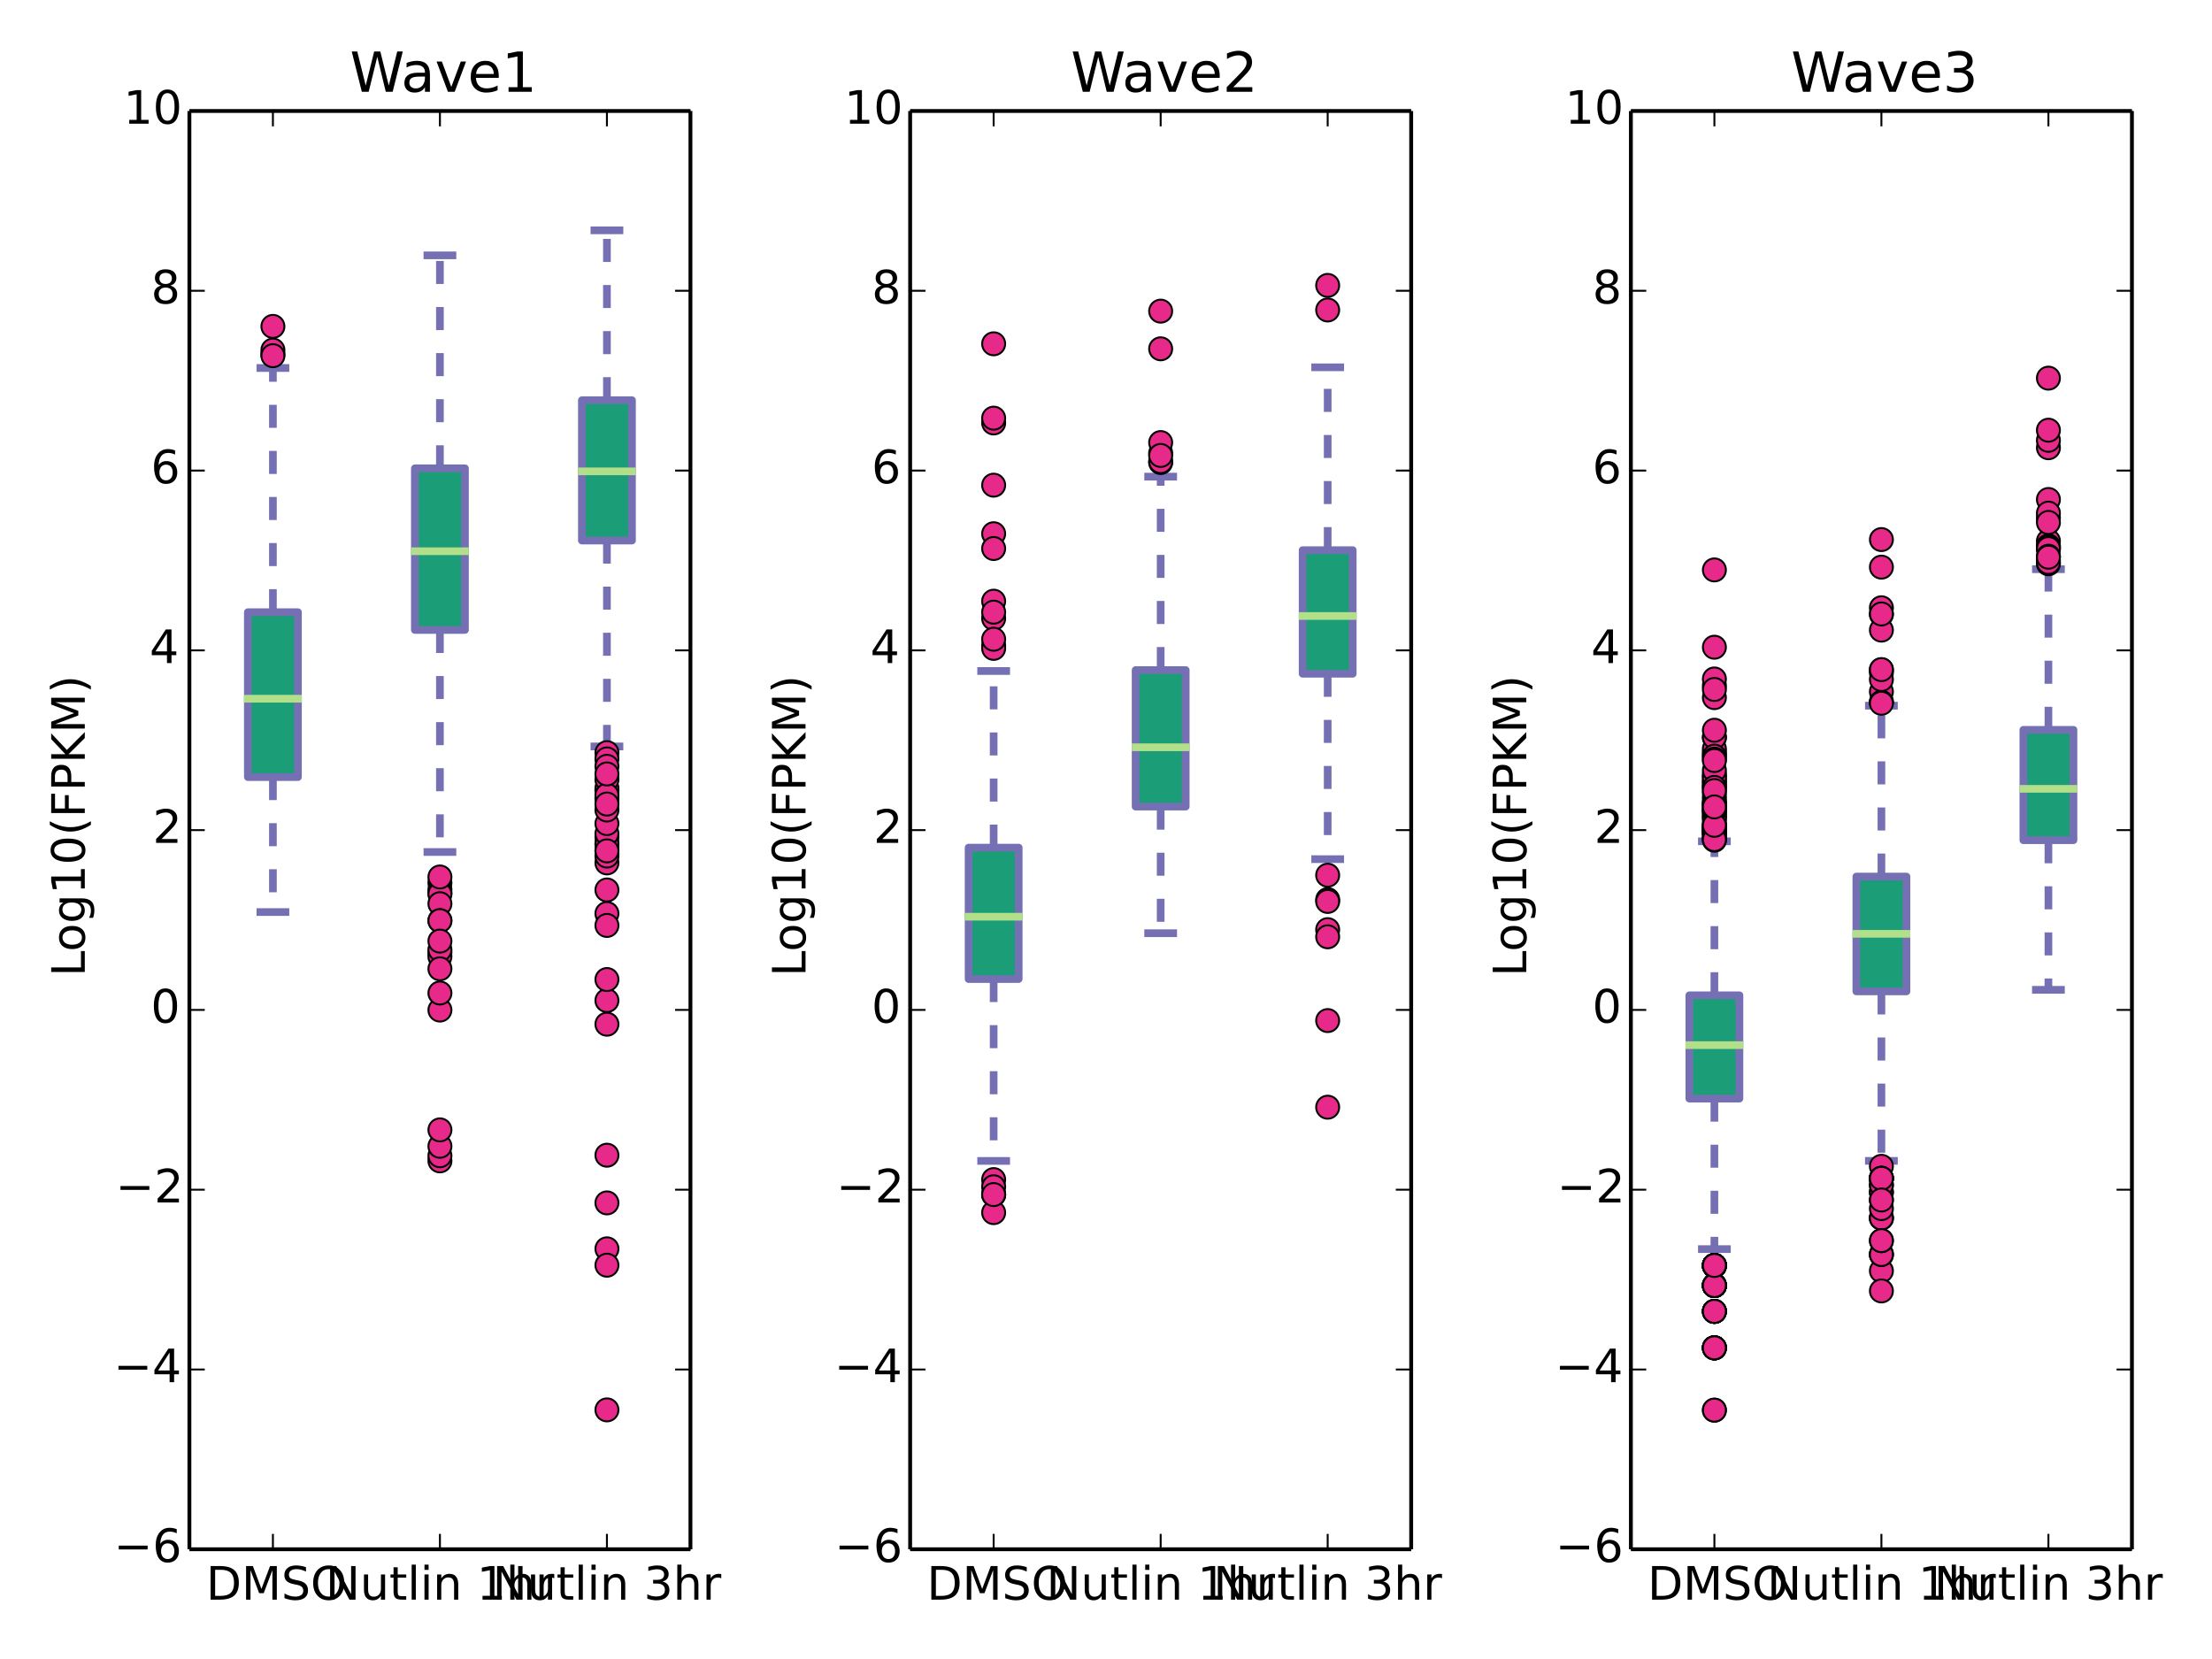 <?xml version="1.0" encoding="utf-8" standalone="no"?>
<!DOCTYPE svg PUBLIC "-//W3C//DTD SVG 1.1//EN"
  "http://www.w3.org/Graphics/SVG/1.1/DTD/svg11.dtd">
<!-- Created with matplotlib (http://matplotlib.org/) -->
<svg height="432pt" version="1.1" viewBox="0 0 576 432" width="576pt" xmlns="http://www.w3.org/2000/svg" xmlns:xlink="http://www.w3.org/1999/xlink">
 <defs>
  <style type="text/css">
*{stroke-linecap:butt;stroke-linejoin:round;}
  </style>
 </defs>
 <g id="figure_1">
  <g id="patch_1">
   <path d="
M0 432
L576 432
L576 0
L0 0
z
" style="fill:#ffffff;"/>
  </g>
  <g id="axes_1">
   <g id="patch_2">
    <path d="
M49.32 403.426
L179.789 403.426
L179.789 28.902
L49.32 28.902
z
" style="fill:#ffffff;"/>
   </g>
   <g id="patch_3">
    <path clip-path="url(#p1be6d9cb56)" d="
M64.541 202.349
L77.588 202.349
L77.588 159.412
L64.541 159.412
L64.541 202.349
z
" style="fill:#1b9e77;stroke:#7570b3;stroke-width:2;"/>
   </g>
   <g id="patch_4">
    <path clip-path="url(#p1be6d9cb56)" d="
M108.031 164.038
L121.078 164.038
L121.078 121.947
L108.031 121.947
L108.031 164.038
z
" style="fill:#1b9e77;stroke:#7570b3;stroke-width:2;"/>
   </g>
   <g id="patch_5">
    <path clip-path="url(#p1be6d9cb56)" d="
M151.521 140.759
L164.568 140.759
L164.568 104.214
L151.521 104.214
L151.521 140.759
z
" style="fill:#1b9e77;stroke:#7570b3;stroke-width:2;"/>
   </g>
   <g id="line2d_1">
    <path clip-path="url(#p1be6d9cb56)" d="
M71.065 202.349
L71.065 237.49" style="fill:none;stroke:#7570b3;stroke-dasharray:6,6;stroke-dashoffset:0.0;stroke-width:2;"/>
   </g>
   <g id="line2d_2">
    <path clip-path="url(#p1be6d9cb56)" d="
M71.065 159.412
L71.065 95.824" style="fill:none;stroke:#7570b3;stroke-dasharray:6,6;stroke-dashoffset:0.0;stroke-width:2;"/>
   </g>
   <g id="line2d_3">
    <path clip-path="url(#p1be6d9cb56)" d="
M67.803 95.824
L74.327 95.824" style="fill:none;stroke:#7570b3;stroke-linecap:square;stroke-width:2;"/>
   </g>
   <g id="line2d_4">
    <path clip-path="url(#p1be6d9cb56)" d="
M67.803 237.49
L74.327 237.49" style="fill:none;stroke:#7570b3;stroke-linecap:square;stroke-width:2;"/>
   </g>
   <g id="line2d_5">
    <path clip-path="url(#p1be6d9cb56)" d="
M64.541 181.948
L77.588 181.948" style="fill:none;stroke:#b2df8a;stroke-linecap:square;stroke-width:2;"/>
   </g>
   <g id="line2d_6">
    <defs>
     <path d="
M0 3
C0.796 3 1.559 2.684 2.121 2.121
C2.684 1.559 3 0.796 3 0
C3 -0.796 2.684 -1.559 2.121 -2.121
C1.559 -2.684 0.796 -3 0 -3
C-0.796 -3 -1.559 -2.684 -2.121 -2.121
C-2.684 -1.559 -3 -0.796 -3 0
C-3 0.796 -2.684 1.559 -2.121 2.121
C-1.559 2.684 -0.796 3 0 3
z
" id="m5188107f30" style="stroke:#000000;stroke-width:0.5;"/>
    </defs>
    <g clip-path="url(#p1be6d9cb56)">
     <use style="fill:#e7298a;opacity:0.5;stroke:#000000;stroke-width:0.5;" x="71.065" xlink:href="#m5188107f30" y="84.993"/>
     <use style="fill:#e7298a;opacity:0.5;stroke:#000000;stroke-width:0.5;" x="71.065" xlink:href="#m5188107f30" y="92.287"/>
     <use style="fill:#e7298a;opacity:0.5;stroke:#000000;stroke-width:0.5;" x="71.065" xlink:href="#m5188107f30" y="91.162"/>
     <use style="fill:#e7298a;opacity:0.5;stroke:#000000;stroke-width:0.5;" x="71.065" xlink:href="#m5188107f30" y="92.62"/>
    </g>
   </g>
   <g id="line2d_7"/>
   <g id="line2d_8">
    <path clip-path="url(#p1be6d9cb56)" d="
M114.555 164.038
L114.555 221.862" style="fill:none;stroke:#7570b3;stroke-dasharray:6,6;stroke-dashoffset:0.0;stroke-width:2;"/>
   </g>
   <g id="line2d_9">
    <path clip-path="url(#p1be6d9cb56)" d="
M114.555 121.947
L114.555 66.49" style="fill:none;stroke:#7570b3;stroke-dasharray:6,6;stroke-dashoffset:0.0;stroke-width:2;"/>
   </g>
   <g id="line2d_10">
    <path clip-path="url(#p1be6d9cb56)" d="
M111.293 66.49
L117.816 66.49" style="fill:none;stroke:#7570b3;stroke-linecap:square;stroke-width:2;"/>
   </g>
   <g id="line2d_11">
    <path clip-path="url(#p1be6d9cb56)" d="
M111.293 221.862
L117.816 221.862" style="fill:none;stroke:#7570b3;stroke-linecap:square;stroke-width:2;"/>
   </g>
   <g id="line2d_12">
    <path clip-path="url(#p1be6d9cb56)" d="
M108.031 143.542
L121.078 143.542" style="fill:none;stroke:#b2df8a;stroke-linecap:square;stroke-width:2;"/>
   </g>
   <g id="line2d_13"/>
   <g id="line2d_14">
    <g clip-path="url(#p1be6d9cb56)">
     <use style="fill:#e7298a;opacity:0.5;stroke:#000000;stroke-width:0.5;" x="114.555" xlink:href="#m5188107f30" y="229.871"/>
     <use style="fill:#e7298a;opacity:0.5;stroke:#000000;stroke-width:0.5;" x="114.555" xlink:href="#m5188107f30" y="247.98"/>
     <use style="fill:#e7298a;opacity:0.5;stroke:#000000;stroke-width:0.5;" x="114.555" xlink:href="#m5188107f30" y="231.688"/>
     <use style="fill:#e7298a;opacity:0.5;stroke:#000000;stroke-width:0.5;" x="114.555" xlink:href="#m5188107f30" y="302.288"/>
     <use style="fill:#e7298a;opacity:0.5;stroke:#000000;stroke-width:0.5;" x="114.555" xlink:href="#m5188107f30" y="300.95"/>
     <use style="fill:#e7298a;opacity:0.5;stroke:#000000;stroke-width:0.5;" x="114.555" xlink:href="#m5188107f30" y="232.511"/>
     <use style="fill:#e7298a;opacity:0.5;stroke:#000000;stroke-width:0.5;" x="114.555" xlink:href="#m5188107f30" y="298.484"/>
     <use style="fill:#e7298a;opacity:0.5;stroke:#000000;stroke-width:0.5;" x="114.555" xlink:href="#m5188107f30" y="294.216"/>
     <use style="fill:#e7298a;opacity:0.5;stroke:#000000;stroke-width:0.5;" x="114.555" xlink:href="#m5188107f30" y="232.793"/>
     <use style="fill:#e7298a;opacity:0.5;stroke:#000000;stroke-width:0.5;" x="114.555" xlink:href="#m5188107f30" y="235.33"/>
     <use style="fill:#e7298a;opacity:0.5;stroke:#000000;stroke-width:0.5;" x="114.555" xlink:href="#m5188107f30" y="228.36"/>
     <use style="fill:#e7298a;opacity:0.5;stroke:#000000;stroke-width:0.5;" x="114.555" xlink:href="#m5188107f30" y="249.089"/>
     <use style="fill:#e7298a;opacity:0.5;stroke:#000000;stroke-width:0.5;" x="114.555" xlink:href="#m5188107f30" y="239.74"/>
     <use style="fill:#e7298a;opacity:0.5;stroke:#000000;stroke-width:0.5;" x="114.555" xlink:href="#m5188107f30" y="263.018"/>
     <use style="fill:#e7298a;opacity:0.5;stroke:#000000;stroke-width:0.5;" x="114.555" xlink:href="#m5188107f30" y="239.74"/>
     <use style="fill:#e7298a;opacity:0.5;stroke:#000000;stroke-width:0.5;" x="114.555" xlink:href="#m5188107f30" y="247.313"/>
     <use style="fill:#e7298a;opacity:0.5;stroke:#000000;stroke-width:0.5;" x="114.555" xlink:href="#m5188107f30" y="245.059"/>
     <use style="fill:#e7298a;opacity:0.5;stroke:#000000;stroke-width:0.5;" x="114.555" xlink:href="#m5188107f30" y="252.275"/>
     <use style="fill:#e7298a;opacity:0.5;stroke:#000000;stroke-width:0.5;" x="114.555" xlink:href="#m5188107f30" y="258.58"/>
    </g>
   </g>
   <g id="line2d_15">
    <path clip-path="url(#p1be6d9cb56)" d="
M158.044 140.759
L158.044 194.374" style="fill:none;stroke:#7570b3;stroke-dasharray:6,6;stroke-dashoffset:0.0;stroke-width:2;"/>
   </g>
   <g id="line2d_16">
    <path clip-path="url(#p1be6d9cb56)" d="
M158.044 104.214
L158.044 59.979" style="fill:none;stroke:#7570b3;stroke-dasharray:6,6;stroke-dashoffset:0.0;stroke-width:2;"/>
   </g>
   <g id="line2d_17">
    <path clip-path="url(#p1be6d9cb56)" d="
M154.783 59.979
L161.306 59.979" style="fill:none;stroke:#7570b3;stroke-linecap:square;stroke-width:2;"/>
   </g>
   <g id="line2d_18">
    <path clip-path="url(#p1be6d9cb56)" d="
M154.783 194.374
L161.306 194.374" style="fill:none;stroke:#7570b3;stroke-linecap:square;stroke-width:2;"/>
   </g>
   <g id="line2d_19">
    <path clip-path="url(#p1be6d9cb56)" d="
M151.521 122.74
L164.568 122.74" style="fill:none;stroke:#b2df8a;stroke-linecap:square;stroke-width:2;"/>
   </g>
   <g id="line2d_20"/>
   <g id="line2d_21">
    <g clip-path="url(#p1be6d9cb56)">
     <use style="fill:#e7298a;opacity:0.5;stroke:#000000;stroke-width:0.5;" x="158.044" xlink:href="#m5188107f30" y="205.717"/>
     <use style="fill:#e7298a;opacity:0.5;stroke:#000000;stroke-width:0.5;" x="158.044" xlink:href="#m5188107f30" y="217.905"/>
     <use style="fill:#e7298a;opacity:0.5;stroke:#000000;stroke-width:0.5;" x="158.044" xlink:href="#m5188107f30" y="219.642"/>
     <use style="fill:#e7298a;opacity:0.5;stroke:#000000;stroke-width:0.5;" x="158.044" xlink:href="#m5188107f30" y="221.473"/>
     <use style="fill:#e7298a;opacity:0.5;stroke:#000000;stroke-width:0.5;" x="158.044" xlink:href="#m5188107f30" y="224.705"/>
     <use style="fill:#e7298a;opacity:0.5;stroke:#000000;stroke-width:0.5;" x="158.044" xlink:href="#m5188107f30" y="300.811"/>
     <use style="fill:#e7298a;opacity:0.5;stroke:#000000;stroke-width:0.5;" x="158.044" xlink:href="#m5188107f30" y="313.231"/>
     <use style="fill:#e7298a;opacity:0.5;stroke:#000000;stroke-width:0.5;" x="158.044" xlink:href="#m5188107f30" y="205.908"/>
     <use style="fill:#e7298a;opacity:0.5;stroke:#000000;stroke-width:0.5;" x="158.044" xlink:href="#m5188107f30" y="237.885"/>
     <use style="fill:#e7298a;opacity:0.5;stroke:#000000;stroke-width:0.5;" x="158.044" xlink:href="#m5188107f30" y="195.99"/>
     <use style="fill:#e7298a;opacity:0.5;stroke:#000000;stroke-width:0.5;" x="158.044" xlink:href="#m5188107f30" y="197.625"/>
     <use style="fill:#e7298a;opacity:0.5;stroke:#000000;stroke-width:0.5;" x="158.044" xlink:href="#m5188107f30" y="207.694"/>
     <use style="fill:#e7298a;opacity:0.5;stroke:#000000;stroke-width:0.5;" x="158.044" xlink:href="#m5188107f30" y="219.858"/>
     <use style="fill:#e7298a;opacity:0.5;stroke:#000000;stroke-width:0.5;" x="158.044" xlink:href="#m5188107f30" y="325.189"/>
     <use style="fill:#e7298a;opacity:0.5;stroke:#000000;stroke-width:0.5;" x="158.044" xlink:href="#m5188107f30" y="329.456"/>
     <use style="fill:#e7298a;opacity:0.5;stroke:#000000;stroke-width:0.5;" x="158.044" xlink:href="#m5188107f30" y="205.271"/>
     <use style="fill:#e7298a;opacity:0.5;stroke:#000000;stroke-width:0.5;" x="158.044" xlink:href="#m5188107f30" y="208.058"/>
     <use style="fill:#e7298a;opacity:0.5;stroke:#000000;stroke-width:0.5;" x="158.044" xlink:href="#m5188107f30" y="217.082"/>
     <use style="fill:#e7298a;opacity:0.5;stroke:#000000;stroke-width:0.5;" x="158.044" xlink:href="#m5188107f30" y="199.547"/>
     <use style="fill:#e7298a;opacity:0.5;stroke:#000000;stroke-width:0.5;" x="158.044" xlink:href="#m5188107f30" y="214.462"/>
     <use style="fill:#e7298a;opacity:0.5;stroke:#000000;stroke-width:0.5;" x="158.044" xlink:href="#m5188107f30" y="210.923"/>
     <use style="fill:#e7298a;opacity:0.5;stroke:#000000;stroke-width:0.5;" x="158.044" xlink:href="#m5188107f30" y="203.013"/>
     <use style="fill:#e7298a;opacity:0.5;stroke:#000000;stroke-width:0.5;" x="158.044" xlink:href="#m5188107f30" y="240.984"/>
     <use style="fill:#e7298a;opacity:0.5;stroke:#000000;stroke-width:0.5;" x="158.044" xlink:href="#m5188107f30" y="222.91"/>
     <use style="fill:#e7298a;opacity:0.5;stroke:#000000;stroke-width:0.5;" x="158.044" xlink:href="#m5188107f30" y="221.566"/>
     <use style="fill:#e7298a;opacity:0.5;stroke:#000000;stroke-width:0.5;" x="158.044" xlink:href="#m5188107f30" y="266.7"/>
     <use style="fill:#e7298a;opacity:0.5;stroke:#000000;stroke-width:0.5;" x="158.044" xlink:href="#m5188107f30" y="207.058"/>
     <use style="fill:#e7298a;opacity:0.5;stroke:#000000;stroke-width:0.5;" x="158.044" xlink:href="#m5188107f30" y="260.534"/>
     <use style="fill:#e7298a;opacity:0.5;stroke:#000000;stroke-width:0.5;" x="158.044" xlink:href="#m5188107f30" y="255.065"/>
     <use style="fill:#e7298a;opacity:0.5;stroke:#000000;stroke-width:0.5;" x="158.044" xlink:href="#m5188107f30" y="201.541"/>
     <use style="fill:#e7298a;opacity:0.5;stroke:#000000;stroke-width:0.5;" x="158.044" xlink:href="#m5188107f30" y="367.13"/>
     <use style="fill:#e7298a;opacity:0.5;stroke:#000000;stroke-width:0.5;" x="158.044" xlink:href="#m5188107f30" y="231.743"/>
     <use style="fill:#e7298a;opacity:0.5;stroke:#000000;stroke-width:0.5;" x="158.044" xlink:href="#m5188107f30" y="209.377"/>
    </g>
   </g>
   <g id="matplotlib.axis_1">
    <g id="xtick_1">
     <g id="line2d_22">
      <defs>
       <path d="
M0 0
L0 -4" id="m93b0483c22" style="stroke:#000000;stroke-width:0.5;"/>
      </defs>
      <g>
       <use style="stroke:#000000;stroke-width:0.5;" x="71.065" xlink:href="#m93b0483c22" y="403.426"/>
      </g>
     </g>
     <g id="line2d_23">
      <defs>
       <path d="
M0 0
L0 4" id="m741efc42ff" style="stroke:#000000;stroke-width:0.5;"/>
      </defs>
      <g>
       <use style="stroke:#000000;stroke-width:0.5;" x="71.065" xlink:href="#m741efc42ff" y="28.902"/>
      </g>
     </g>
     <g id="text_1">
      <!-- DMSO -->
      <defs>
       <path d="
M39.406 66.219
Q28.656 66.219 22.328 58.203
Q16.016 50.203 16.016 36.375
Q16.016 22.609 22.328 14.594
Q28.656 6.594 39.406 6.594
Q50.141 6.594 56.422 14.594
Q62.703 22.609 62.703 36.375
Q62.703 50.203 56.422 58.203
Q50.141 66.219 39.406 66.219
M39.406 74.219
Q54.734 74.219 63.906 63.938
Q73.094 53.656 73.094 36.375
Q73.094 19.141 63.906 8.859
Q54.734 -1.422 39.406 -1.422
Q24.031 -1.422 14.812 8.828
Q5.609 19.094 5.609 36.375
Q5.609 53.656 14.812 63.938
Q24.031 74.219 39.406 74.219" id="BitstreamVeraSans-Roman-4f"/>
       <path d="
M9.812 72.906
L24.516 72.906
L43.109 23.297
L61.812 72.906
L76.516 72.906
L76.516 0
L66.891 0
L66.891 64.016
L48.094 14.016
L38.188 14.016
L19.391 64.016
L19.391 0
L9.812 0
z
" id="BitstreamVeraSans-Roman-4d"/>
       <path d="
M19.672 64.797
L19.672 8.109
L31.594 8.109
Q46.688 8.109 53.688 14.938
Q60.688 21.781 60.688 36.531
Q60.688 51.172 53.688 57.984
Q46.688 64.797 31.594 64.797
z

M9.812 72.906
L30.078 72.906
Q51.266 72.906 61.172 64.094
Q71.094 55.281 71.094 36.531
Q71.094 17.672 61.125 8.828
Q51.172 0 30.078 0
L9.812 0
z
" id="BitstreamVeraSans-Roman-44"/>
       <path d="
M53.516 70.516
L53.516 60.891
Q47.906 63.578 42.922 64.891
Q37.938 66.219 33.297 66.219
Q25.25 66.219 20.875 63.094
Q16.5 59.969 16.5 54.203
Q16.5 49.359 19.406 46.891
Q22.312 44.438 30.422 42.922
L36.375 41.703
Q47.406 39.594 52.656 34.297
Q57.906 29 57.906 20.125
Q57.906 9.516 50.797 4.047
Q43.703 -1.422 29.984 -1.422
Q24.812 -1.422 18.969 -0.25
Q13.141 0.922 6.891 3.219
L6.891 13.375
Q12.891 10.016 18.656 8.297
Q24.422 6.594 29.984 6.594
Q38.422 6.594 43.016 9.906
Q47.609 13.234 47.609 19.391
Q47.609 24.75 44.312 27.781
Q41.016 30.812 33.5 32.328
L27.484 33.5
Q16.453 35.688 11.516 40.375
Q6.594 45.062 6.594 53.422
Q6.594 63.094 13.406 68.656
Q20.219 74.219 32.172 74.219
Q37.312 74.219 42.625 73.281
Q47.953 72.359 53.516 70.516" id="BitstreamVeraSans-Roman-53"/>
      </defs>
      <g transform="translate(53.662 416.544)scale(0.12 -0.12)">
       <use xlink:href="#BitstreamVeraSans-Roman-44"/>
       <use x="77.002" xlink:href="#BitstreamVeraSans-Roman-4d"/>
       <use x="163.281" xlink:href="#BitstreamVeraSans-Roman-53"/>
       <use x="226.758" xlink:href="#BitstreamVeraSans-Roman-4f"/>
      </g>
     </g>
    </g>
    <g id="xtick_2">
     <g id="line2d_24">
      <g>
       <use style="stroke:#000000;stroke-width:0.5;" x="114.555" xlink:href="#m93b0483c22" y="403.426"/>
      </g>
     </g>
     <g id="line2d_25">
      <g>
       <use style="stroke:#000000;stroke-width:0.5;" x="114.555" xlink:href="#m741efc42ff" y="28.902"/>
      </g>
     </g>
     <g id="text_2">
      <!-- Nutlin 1hr -->
      <defs>
       <path id="BitstreamVeraSans-Roman-20"/>
       <path d="
M9.812 72.906
L23.094 72.906
L55.422 11.922
L55.422 72.906
L64.984 72.906
L64.984 0
L51.703 0
L19.391 60.984
L19.391 0
L9.812 0
z
" id="BitstreamVeraSans-Roman-4e"/>
       <path d="
M12.406 8.297
L28.516 8.297
L28.516 63.922
L10.984 60.406
L10.984 69.391
L28.422 72.906
L38.281 72.906
L38.281 8.297
L54.391 8.297
L54.391 0
L12.406 0
z
" id="BitstreamVeraSans-Roman-31"/>
       <path d="
M54.891 33.016
L54.891 0
L45.906 0
L45.906 32.719
Q45.906 40.484 42.875 44.328
Q39.844 48.188 33.797 48.188
Q26.516 48.188 22.312 43.547
Q18.109 38.922 18.109 30.906
L18.109 0
L9.078 0
L9.078 54.688
L18.109 54.688
L18.109 46.188
Q21.344 51.125 25.703 53.562
Q30.078 56 35.797 56
Q45.219 56 50.047 50.172
Q54.891 44.344 54.891 33.016" id="BitstreamVeraSans-Roman-6e"/>
       <path d="
M9.422 75.984
L18.406 75.984
L18.406 0
L9.422 0
z
" id="BitstreamVeraSans-Roman-6c"/>
       <path d="
M9.422 54.688
L18.406 54.688
L18.406 0
L9.422 0
z

M9.422 75.984
L18.406 75.984
L18.406 64.594
L9.422 64.594
z
" id="BitstreamVeraSans-Roman-69"/>
       <path d="
M54.891 33.016
L54.891 0
L45.906 0
L45.906 32.719
Q45.906 40.484 42.875 44.328
Q39.844 48.188 33.797 48.188
Q26.516 48.188 22.312 43.547
Q18.109 38.922 18.109 30.906
L18.109 0
L9.078 0
L9.078 75.984
L18.109 75.984
L18.109 46.188
Q21.344 51.125 25.703 53.562
Q30.078 56 35.797 56
Q45.219 56 50.047 50.172
Q54.891 44.344 54.891 33.016" id="BitstreamVeraSans-Roman-68"/>
       <path d="
M18.312 70.219
L18.312 54.688
L36.812 54.688
L36.812 47.703
L18.312 47.703
L18.312 18.016
Q18.312 11.328 20.141 9.422
Q21.969 7.516 27.594 7.516
L36.812 7.516
L36.812 0
L27.594 0
Q17.188 0 13.234 3.875
Q9.281 7.766 9.281 18.016
L9.281 47.703
L2.688 47.703
L2.688 54.688
L9.281 54.688
L9.281 70.219
z
" id="BitstreamVeraSans-Roman-74"/>
       <path d="
M8.5 21.578
L8.5 54.688
L17.484 54.688
L17.484 21.922
Q17.484 14.156 20.5 10.266
Q23.531 6.391 29.594 6.391
Q36.859 6.391 41.078 11.031
Q45.312 15.672 45.312 23.688
L45.312 54.688
L54.297 54.688
L54.297 0
L45.312 0
L45.312 8.406
Q42.047 3.422 37.719 1
Q33.406 -1.422 27.688 -1.422
Q18.266 -1.422 13.375 4.438
Q8.5 10.297 8.5 21.578" id="BitstreamVeraSans-Roman-75"/>
       <path d="
M41.109 46.297
Q39.594 47.172 37.812 47.578
Q36.031 48 33.891 48
Q26.266 48 22.188 43.047
Q18.109 38.094 18.109 28.812
L18.109 0
L9.078 0
L9.078 54.688
L18.109 54.688
L18.109 46.188
Q20.953 51.172 25.484 53.578
Q30.031 56 36.531 56
Q37.453 56 38.578 55.875
Q39.703 55.766 41.062 55.516
z
" id="BitstreamVeraSans-Roman-72"/>
      </defs>
      <g transform="translate(84.781 416.544)scale(0.12 -0.12)">
       <use xlink:href="#BitstreamVeraSans-Roman-4e"/>
       <use x="74.805" xlink:href="#BitstreamVeraSans-Roman-75"/>
       <use x="138.184" xlink:href="#BitstreamVeraSans-Roman-74"/>
       <use x="177.393" xlink:href="#BitstreamVeraSans-Roman-6c"/>
       <use x="205.176" xlink:href="#BitstreamVeraSans-Roman-69"/>
       <use x="232.959" xlink:href="#BitstreamVeraSans-Roman-6e"/>
       <use x="296.338" xlink:href="#BitstreamVeraSans-Roman-20"/>
       <use x="328.125" xlink:href="#BitstreamVeraSans-Roman-31"/>
       <use x="391.748" xlink:href="#BitstreamVeraSans-Roman-68"/>
       <use x="455.127" xlink:href="#BitstreamVeraSans-Roman-72"/>
      </g>
     </g>
    </g>
    <g id="xtick_3">
     <g id="line2d_26">
      <g>
       <use style="stroke:#000000;stroke-width:0.5;" x="158.044" xlink:href="#m93b0483c22" y="403.426"/>
      </g>
     </g>
     <g id="line2d_27">
      <g>
       <use style="stroke:#000000;stroke-width:0.5;" x="158.044" xlink:href="#m741efc42ff" y="28.902"/>
      </g>
     </g>
     <g id="text_3">
      <!-- Nutlin 3hr -->
      <defs>
       <path d="
M40.578 39.312
Q47.656 37.797 51.625 33
Q55.609 28.219 55.609 21.188
Q55.609 10.406 48.188 4.484
Q40.766 -1.422 27.094 -1.422
Q22.516 -1.422 17.656 -0.516
Q12.797 0.391 7.625 2.203
L7.625 11.719
Q11.719 9.328 16.594 8.109
Q21.484 6.891 26.812 6.891
Q36.078 6.891 40.938 10.547
Q45.797 14.203 45.797 21.188
Q45.797 27.641 41.281 31.266
Q36.766 34.906 28.719 34.906
L20.219 34.906
L20.219 43.016
L29.109 43.016
Q36.375 43.016 40.234 45.922
Q44.094 48.828 44.094 54.297
Q44.094 59.906 40.109 62.906
Q36.141 65.922 28.719 65.922
Q24.656 65.922 20.016 65.031
Q15.375 64.156 9.812 62.312
L9.812 71.094
Q15.438 72.656 20.344 73.438
Q25.25 74.219 29.594 74.219
Q40.828 74.219 47.359 69.109
Q53.906 64.016 53.906 55.328
Q53.906 49.266 50.438 45.094
Q46.969 40.922 40.578 39.312" id="BitstreamVeraSans-Roman-33"/>
      </defs>
      <g transform="translate(128.271 416.544)scale(0.12 -0.12)">
       <use xlink:href="#BitstreamVeraSans-Roman-4e"/>
       <use x="74.805" xlink:href="#BitstreamVeraSans-Roman-75"/>
       <use x="138.184" xlink:href="#BitstreamVeraSans-Roman-74"/>
       <use x="177.393" xlink:href="#BitstreamVeraSans-Roman-6c"/>
       <use x="205.176" xlink:href="#BitstreamVeraSans-Roman-69"/>
       <use x="232.959" xlink:href="#BitstreamVeraSans-Roman-6e"/>
       <use x="296.338" xlink:href="#BitstreamVeraSans-Roman-20"/>
       <use x="328.125" xlink:href="#BitstreamVeraSans-Roman-33"/>
       <use x="391.748" xlink:href="#BitstreamVeraSans-Roman-68"/>
       <use x="455.127" xlink:href="#BitstreamVeraSans-Roman-72"/>
      </g>
     </g>
    </g>
   </g>
   <g id="matplotlib.axis_2">
    <g id="ytick_1">
     <g id="line2d_28">
      <defs>
       <path d="
M0 0
L4 0" id="m728421d6d4" style="stroke:#000000;stroke-width:0.5;"/>
      </defs>
      <g>
       <use style="stroke:#000000;stroke-width:0.5;" x="49.32" xlink:href="#m728421d6d4" y="403.426"/>
      </g>
     </g>
     <g id="line2d_29">
      <defs>
       <path d="
M0 0
L-4 0" id="mcb0005524f" style="stroke:#000000;stroke-width:0.5;"/>
      </defs>
      <g>
       <use style="stroke:#000000;stroke-width:0.5;" x="179.789" xlink:href="#mcb0005524f" y="403.426"/>
      </g>
     </g>
     <g id="text_4">
      <!-- −6 -->
      <defs>
       <path d="
M10.594 35.5
L73.188 35.5
L73.188 27.203
L10.594 27.203
z
" id="BitstreamVeraSans-Roman-2212"/>
       <path d="
M33.016 40.375
Q26.375 40.375 22.484 35.828
Q18.609 31.297 18.609 23.391
Q18.609 15.531 22.484 10.953
Q26.375 6.391 33.016 6.391
Q39.656 6.391 43.531 10.953
Q47.406 15.531 47.406 23.391
Q47.406 31.297 43.531 35.828
Q39.656 40.375 33.016 40.375
M52.594 71.297
L52.594 62.312
Q48.875 64.062 45.094 64.984
Q41.312 65.922 37.594 65.922
Q27.828 65.922 22.672 59.328
Q17.531 52.734 16.797 39.406
Q19.672 43.656 24.016 45.922
Q28.375 48.188 33.594 48.188
Q44.578 48.188 50.953 41.516
Q57.328 34.859 57.328 23.391
Q57.328 12.156 50.688 5.359
Q44.047 -1.422 33.016 -1.422
Q20.359 -1.422 13.672 8.266
Q6.984 17.969 6.984 36.375
Q6.984 53.656 15.188 63.938
Q23.391 74.219 37.203 74.219
Q40.922 74.219 44.703 73.484
Q48.484 72.75 52.594 71.297" id="BitstreamVeraSans-Roman-36"/>
      </defs>
      <g transform="translate(29.656 406.738)scale(0.12 -0.12)">
       <use xlink:href="#BitstreamVeraSans-Roman-2212"/>
       <use x="83.789" xlink:href="#BitstreamVeraSans-Roman-36"/>
      </g>
     </g>
    </g>
    <g id="ytick_2">
     <g id="line2d_30">
      <g>
       <use style="stroke:#000000;stroke-width:0.5;" x="49.32" xlink:href="#m728421d6d4" y="356.611"/>
      </g>
     </g>
     <g id="line2d_31">
      <g>
       <use style="stroke:#000000;stroke-width:0.5;" x="179.789" xlink:href="#mcb0005524f" y="356.611"/>
      </g>
     </g>
     <g id="text_5">
      <!-- −4 -->
      <defs>
       <path d="
M37.797 64.312
L12.891 25.391
L37.797 25.391
z

M35.203 72.906
L47.609 72.906
L47.609 25.391
L58.016 25.391
L58.016 17.188
L47.609 17.188
L47.609 0
L37.797 0
L37.797 17.188
L4.891 17.188
L4.891 26.703
z
" id="BitstreamVeraSans-Roman-34"/>
      </defs>
      <g transform="translate(29.574 359.922)scale(0.12 -0.12)">
       <use xlink:href="#BitstreamVeraSans-Roman-2212"/>
       <use x="83.789" xlink:href="#BitstreamVeraSans-Roman-34"/>
      </g>
     </g>
    </g>
    <g id="ytick_3">
     <g id="line2d_32">
      <g>
       <use style="stroke:#000000;stroke-width:0.5;" x="49.32" xlink:href="#m728421d6d4" y="309.795"/>
      </g>
     </g>
     <g id="line2d_33">
      <g>
       <use style="stroke:#000000;stroke-width:0.5;" x="179.789" xlink:href="#mcb0005524f" y="309.795"/>
      </g>
     </g>
     <g id="text_6">
      <!-- −2 -->
      <defs>
       <path d="
M19.188 8.297
L53.609 8.297
L53.609 0
L7.328 0
L7.328 8.297
Q12.938 14.109 22.625 23.891
Q32.328 33.688 34.812 36.531
Q39.547 41.844 41.422 45.531
Q43.312 49.219 43.312 52.781
Q43.312 58.594 39.234 62.25
Q35.156 65.922 28.609 65.922
Q23.969 65.922 18.812 64.312
Q13.672 62.703 7.812 59.422
L7.812 69.391
Q13.766 71.781 18.938 73
Q24.125 74.219 28.422 74.219
Q39.75 74.219 46.484 68.547
Q53.219 62.891 53.219 53.422
Q53.219 48.922 51.531 44.891
Q49.859 40.875 45.406 35.406
Q44.188 33.984 37.641 27.219
Q31.109 20.453 19.188 8.297" id="BitstreamVeraSans-Roman-32"/>
      </defs>
      <g transform="translate(30.102 313.106)scale(0.12 -0.12)">
       <use xlink:href="#BitstreamVeraSans-Roman-2212"/>
       <use x="83.789" xlink:href="#BitstreamVeraSans-Roman-32"/>
      </g>
     </g>
    </g>
    <g id="ytick_4">
     <g id="line2d_34">
      <g>
       <use style="stroke:#000000;stroke-width:0.5;" x="49.32" xlink:href="#m728421d6d4" y="262.98"/>
      </g>
     </g>
     <g id="line2d_35">
      <g>
       <use style="stroke:#000000;stroke-width:0.5;" x="179.789" xlink:href="#mcb0005524f" y="262.98"/>
      </g>
     </g>
     <g id="text_7">
      <!-- 0 -->
      <defs>
       <path d="
M31.781 66.406
Q24.172 66.406 20.328 58.906
Q16.5 51.422 16.5 36.375
Q16.5 21.391 20.328 13.891
Q24.172 6.391 31.781 6.391
Q39.453 6.391 43.281 13.891
Q47.125 21.391 47.125 36.375
Q47.125 51.422 43.281 58.906
Q39.453 66.406 31.781 66.406
M31.781 74.219
Q44.047 74.219 50.516 64.516
Q56.984 54.828 56.984 36.375
Q56.984 17.969 50.516 8.266
Q44.047 -1.422 31.781 -1.422
Q19.531 -1.422 13.062 8.266
Q6.594 17.969 6.594 36.375
Q6.594 54.828 13.062 64.516
Q19.531 74.219 31.781 74.219" id="BitstreamVeraSans-Roman-30"/>
      </defs>
      <g transform="translate(39.273 266.291)scale(0.12 -0.12)">
       <use xlink:href="#BitstreamVeraSans-Roman-30"/>
      </g>
     </g>
    </g>
    <g id="ytick_5">
     <g id="line2d_36">
      <g>
       <use style="stroke:#000000;stroke-width:0.5;" x="49.32" xlink:href="#m728421d6d4" y="216.164"/>
      </g>
     </g>
     <g id="line2d_37">
      <g>
       <use style="stroke:#000000;stroke-width:0.5;" x="179.789" xlink:href="#mcb0005524f" y="216.164"/>
      </g>
     </g>
     <g id="text_8">
      <!-- 2 -->
      <g transform="translate(39.766 219.475)scale(0.12 -0.12)">
       <use xlink:href="#BitstreamVeraSans-Roman-32"/>
      </g>
     </g>
    </g>
    <g id="ytick_6">
     <g id="line2d_38">
      <g>
       <use style="stroke:#000000;stroke-width:0.5;" x="49.32" xlink:href="#m728421d6d4" y="169.348"/>
      </g>
     </g>
     <g id="line2d_39">
      <g>
       <use style="stroke:#000000;stroke-width:0.5;" x="179.789" xlink:href="#mcb0005524f" y="169.348"/>
      </g>
     </g>
     <g id="text_9">
      <!-- 4 -->
      <g transform="translate(38.945 172.66)scale(0.12 -0.12)">
       <use xlink:href="#BitstreamVeraSans-Roman-34"/>
      </g>
     </g>
    </g>
    <g id="ytick_7">
     <g id="line2d_40">
      <g>
       <use style="stroke:#000000;stroke-width:0.5;" x="49.32" xlink:href="#m728421d6d4" y="122.533"/>
      </g>
     </g>
     <g id="line2d_41">
      <g>
       <use style="stroke:#000000;stroke-width:0.5;" x="179.789" xlink:href="#mcb0005524f" y="122.533"/>
      </g>
     </g>
     <g id="text_10">
      <!-- 6 -->
      <g transform="translate(39.279 125.844)scale(0.12 -0.12)">
       <use xlink:href="#BitstreamVeraSans-Roman-36"/>
      </g>
     </g>
    </g>
    <g id="ytick_8">
     <g id="line2d_42">
      <g>
       <use style="stroke:#000000;stroke-width:0.5;" x="49.32" xlink:href="#m728421d6d4" y="75.717"/>
      </g>
     </g>
     <g id="line2d_43">
      <g>
       <use style="stroke:#000000;stroke-width:0.5;" x="179.789" xlink:href="#mcb0005524f" y="75.717"/>
      </g>
     </g>
     <g id="text_11">
      <!-- 8 -->
      <defs>
       <path d="
M31.781 34.625
Q24.75 34.625 20.719 30.859
Q16.703 27.094 16.703 20.516
Q16.703 13.922 20.719 10.156
Q24.75 6.391 31.781 6.391
Q38.812 6.391 42.859 10.172
Q46.922 13.969 46.922 20.516
Q46.922 27.094 42.891 30.859
Q38.875 34.625 31.781 34.625
M21.922 38.812
Q15.578 40.375 12.031 44.719
Q8.5 49.078 8.5 55.328
Q8.5 64.062 14.719 69.141
Q20.953 74.219 31.781 74.219
Q42.672 74.219 48.875 69.141
Q55.078 64.062 55.078 55.328
Q55.078 49.078 51.531 44.719
Q48 40.375 41.703 38.812
Q48.828 37.156 52.797 32.312
Q56.781 27.484 56.781 20.516
Q56.781 9.906 50.312 4.234
Q43.844 -1.422 31.781 -1.422
Q19.734 -1.422 13.25 4.234
Q6.781 9.906 6.781 20.516
Q6.781 27.484 10.781 32.312
Q14.797 37.156 21.922 38.812
M18.312 54.391
Q18.312 48.734 21.844 45.562
Q25.391 42.391 31.781 42.391
Q38.141 42.391 41.719 45.562
Q45.312 48.734 45.312 54.391
Q45.312 60.062 41.719 63.234
Q38.141 66.406 31.781 66.406
Q25.391 66.406 21.844 63.234
Q18.312 60.062 18.312 54.391" id="BitstreamVeraSans-Roman-38"/>
      </defs>
      <g transform="translate(39.32 79.029)scale(0.12 -0.12)">
       <use xlink:href="#BitstreamVeraSans-Roman-38"/>
      </g>
     </g>
    </g>
    <g id="ytick_9">
     <g id="line2d_44">
      <g>
       <use style="stroke:#000000;stroke-width:0.5;" x="49.32" xlink:href="#m728421d6d4" y="28.902"/>
      </g>
     </g>
     <g id="line2d_45">
      <g>
       <use style="stroke:#000000;stroke-width:0.5;" x="179.789" xlink:href="#mcb0005524f" y="28.902"/>
      </g>
     </g>
     <g id="text_12">
      <!-- 10 -->
      <g transform="translate(32.165 32.213)scale(0.12 -0.12)">
       <use xlink:href="#BitstreamVeraSans-Roman-31"/>
       <use x="63.623" xlink:href="#BitstreamVeraSans-Roman-30"/>
      </g>
     </g>
    </g>
    <g id="text_13">
     <!-- Log10(FPKM) -->
     <defs>
      <path d="
M9.812 72.906
L19.672 72.906
L19.672 8.297
L55.172 8.297
L55.172 0
L9.812 0
z
" id="BitstreamVeraSans-Roman-4c"/>
      <path d="
M9.812 72.906
L19.672 72.906
L19.672 42.094
L52.391 72.906
L65.094 72.906
L28.906 38.922
L67.672 0
L54.688 0
L19.672 35.109
L19.672 0
L9.812 0
z
" id="BitstreamVeraSans-Roman-4b"/>
      <path d="
M8.016 75.875
L15.828 75.875
Q23.141 64.359 26.781 53.312
Q30.422 42.281 30.422 31.391
Q30.422 20.453 26.781 9.375
Q23.141 -1.703 15.828 -13.188
L8.016 -13.188
Q14.5 -2 17.703 9.062
Q20.906 20.125 20.906 31.391
Q20.906 42.672 17.703 53.656
Q14.5 64.656 8.016 75.875" id="BitstreamVeraSans-Roman-29"/>
      <path d="
M31 75.875
Q24.469 64.656 21.281 53.656
Q18.109 42.672 18.109 31.391
Q18.109 20.125 21.312 9.062
Q24.516 -2 31 -13.188
L23.188 -13.188
Q15.875 -1.703 12.234 9.375
Q8.594 20.453 8.594 31.391
Q8.594 42.281 12.203 53.312
Q15.828 64.359 23.188 75.875
z
" id="BitstreamVeraSans-Roman-28"/>
      <path d="
M30.609 48.391
Q23.391 48.391 19.188 42.75
Q14.984 37.109 14.984 27.297
Q14.984 17.484 19.156 11.844
Q23.344 6.203 30.609 6.203
Q37.797 6.203 41.984 11.859
Q46.188 17.531 46.188 27.297
Q46.188 37.016 41.984 42.703
Q37.797 48.391 30.609 48.391
M30.609 56
Q42.328 56 49.016 48.375
Q55.719 40.766 55.719 27.297
Q55.719 13.875 49.016 6.219
Q42.328 -1.422 30.609 -1.422
Q18.844 -1.422 12.172 6.219
Q5.516 13.875 5.516 27.297
Q5.516 40.766 12.172 48.375
Q18.844 56 30.609 56" id="BitstreamVeraSans-Roman-6f"/>
      <path d="
M19.672 64.797
L19.672 37.406
L32.078 37.406
Q38.969 37.406 42.719 40.969
Q46.484 44.531 46.484 51.125
Q46.484 57.672 42.719 61.234
Q38.969 64.797 32.078 64.797
z

M9.812 72.906
L32.078 72.906
Q44.344 72.906 50.609 67.359
Q56.891 61.812 56.891 51.125
Q56.891 40.328 50.609 34.812
Q44.344 29.297 32.078 29.297
L19.672 29.297
L19.672 0
L9.812 0
z
" id="BitstreamVeraSans-Roman-50"/>
      <path d="
M9.812 72.906
L51.703 72.906
L51.703 64.594
L19.672 64.594
L19.672 43.109
L48.578 43.109
L48.578 34.812
L19.672 34.812
L19.672 0
L9.812 0
z
" id="BitstreamVeraSans-Roman-46"/>
      <path d="
M45.406 27.984
Q45.406 37.75 41.375 43.109
Q37.359 48.484 30.078 48.484
Q22.859 48.484 18.828 43.109
Q14.797 37.75 14.797 27.984
Q14.797 18.266 18.828 12.891
Q22.859 7.516 30.078 7.516
Q37.359 7.516 41.375 12.891
Q45.406 18.266 45.406 27.984
M54.391 6.781
Q54.391 -7.172 48.188 -13.984
Q42 -20.797 29.203 -20.797
Q24.469 -20.797 20.266 -20.094
Q16.062 -19.391 12.109 -17.922
L12.109 -9.188
Q16.062 -11.328 19.922 -12.344
Q23.781 -13.375 27.781 -13.375
Q36.625 -13.375 41.016 -8.766
Q45.406 -4.156 45.406 5.172
L45.406 9.625
Q42.625 4.781 38.281 2.391
Q33.938 0 27.875 0
Q17.828 0 11.672 7.656
Q5.516 15.328 5.516 27.984
Q5.516 40.672 11.672 48.328
Q17.828 56 27.875 56
Q33.938 56 38.281 53.609
Q42.625 51.219 45.406 46.391
L45.406 54.688
L54.391 54.688
z
" id="BitstreamVeraSans-Roman-67"/>
     </defs>
     <g transform="translate(22.078 254.275)rotate(-90.0)scale(0.12 -0.12)">
      <use xlink:href="#BitstreamVeraSans-Roman-4c"/>
      <use x="53.963" xlink:href="#BitstreamVeraSans-Roman-6f"/>
      <use x="115.145" xlink:href="#BitstreamVeraSans-Roman-67"/>
      <use x="178.621" xlink:href="#BitstreamVeraSans-Roman-31"/>
      <use x="242.244" xlink:href="#BitstreamVeraSans-Roman-30"/>
      <use x="305.867" xlink:href="#BitstreamVeraSans-Roman-28"/>
      <use x="344.881" xlink:href="#BitstreamVeraSans-Roman-46"/>
      <use x="402.4" xlink:href="#BitstreamVeraSans-Roman-50"/>
      <use x="462.703" xlink:href="#BitstreamVeraSans-Roman-4b"/>
      <use x="528.279" xlink:href="#BitstreamVeraSans-Roman-4d"/>
      <use x="614.559" xlink:href="#BitstreamVeraSans-Roman-29"/>
     </g>
    </g>
   </g>
   <g id="patch_6">
    <path d="
M49.32 28.902
L179.789 28.902" style="fill:none;stroke:#000000;"/>
   </g>
   <g id="patch_7">
    <path d="
M179.789 403.426
L179.789 28.902" style="fill:none;stroke:#000000;"/>
   </g>
   <g id="patch_8">
    <path d="
M49.32 403.426
L179.789 403.426" style="fill:none;stroke:#000000;"/>
   </g>
   <g id="patch_9">
    <path d="
M49.32 403.426
L49.32 28.902" style="fill:none;stroke:#000000;"/>
   </g>
   <g id="text_14">
    <!-- Wave1 -->
    <defs>
     <path d="
M2.984 54.688
L12.5 54.688
L29.594 8.797
L46.688 54.688
L56.203 54.688
L35.688 0
L23.484 0
z
" id="BitstreamVeraSans-Roman-76"/>
     <path d="
M56.203 29.594
L56.203 25.203
L14.891 25.203
Q15.484 15.922 20.484 11.062
Q25.484 6.203 34.422 6.203
Q39.594 6.203 44.453 7.469
Q49.312 8.734 54.109 11.281
L54.109 2.781
Q49.266 0.734 44.188 -0.344
Q39.109 -1.422 33.891 -1.422
Q20.797 -1.422 13.156 6.188
Q5.516 13.812 5.516 26.812
Q5.516 40.234 12.766 48.109
Q20.016 56 32.328 56
Q43.359 56 49.781 48.891
Q56.203 41.797 56.203 29.594
M47.219 32.234
Q47.125 39.594 43.094 43.984
Q39.062 48.391 32.422 48.391
Q24.906 48.391 20.391 44.141
Q15.875 39.891 15.188 32.172
z
" id="BitstreamVeraSans-Roman-65"/>
     <path d="
M34.281 27.484
Q23.391 27.484 19.188 25
Q14.984 22.516 14.984 16.5
Q14.984 11.719 18.141 8.906
Q21.297 6.109 26.703 6.109
Q34.188 6.109 38.703 11.406
Q43.219 16.703 43.219 25.484
L43.219 27.484
z

M52.203 31.203
L52.203 0
L43.219 0
L43.219 8.297
Q40.141 3.328 35.547 0.953
Q30.953 -1.422 24.312 -1.422
Q15.922 -1.422 10.953 3.297
Q6 8.016 6 15.922
Q6 25.141 12.172 29.828
Q18.359 34.516 30.609 34.516
L43.219 34.516
L43.219 35.406
Q43.219 41.609 39.141 45
Q35.062 48.391 27.688 48.391
Q23 48.391 18.547 47.266
Q14.109 46.141 10.016 43.891
L10.016 52.203
Q14.938 54.109 19.578 55.047
Q24.219 56 28.609 56
Q40.484 56 46.344 49.844
Q52.203 43.703 52.203 31.203" id="BitstreamVeraSans-Roman-61"/>
     <path d="
M3.328 72.906
L13.281 72.906
L28.609 11.281
L43.891 72.906
L54.984 72.906
L70.312 11.281
L85.594 72.906
L95.609 72.906
L77.297 0
L64.891 0
L49.516 63.281
L33.984 0
L21.578 0
z
" id="BitstreamVeraSans-Roman-57"/>
    </defs>
    <g transform="translate(91.114 23.902)scale(0.144 -0.144)">
     <use xlink:href="#BitstreamVeraSans-Roman-57"/>
     <use x="92.502" xlink:href="#BitstreamVeraSans-Roman-61"/>
     <use x="153.781" xlink:href="#BitstreamVeraSans-Roman-76"/>
     <use x="212.961" xlink:href="#BitstreamVeraSans-Roman-65"/>
     <use x="274.484" xlink:href="#BitstreamVeraSans-Roman-31"/>
    </g>
   </g>
  </g>
  <g id="axes_2">
   <g id="patch_10">
    <path d="
M237 403.426
L367.469 403.426
L367.469 28.902
L237 28.902
z
" style="fill:#ffffff;"/>
   </g>
   <g id="patch_11">
    <path clip-path="url(#peafa1eabf1)" d="
M252.221 254.94
L265.268 254.94
L265.268 220.72
L252.221 220.72
L252.221 254.94
z
" style="fill:#1b9e77;stroke:#7570b3;stroke-width:2;"/>
   </g>
   <g id="patch_12">
    <path clip-path="url(#peafa1eabf1)" d="
M295.711 210.038
L308.758 210.038
L308.758 174.488
L295.711 174.488
L295.711 210.038
z
" style="fill:#1b9e77;stroke:#7570b3;stroke-width:2;"/>
   </g>
   <g id="patch_13">
    <path clip-path="url(#peafa1eabf1)" d="
M339.201 175.448
L352.248 175.448
L352.248 143.258
L339.201 143.258
L339.201 175.448
z
" style="fill:#1b9e77;stroke:#7570b3;stroke-width:2;"/>
   </g>
   <g id="line2d_46">
    <path clip-path="url(#peafa1eabf1)" d="
M258.745 254.94
L258.745 302.298" style="fill:none;stroke:#7570b3;stroke-dasharray:6,6;stroke-dashoffset:0.0;stroke-width:2;"/>
   </g>
   <g id="line2d_47">
    <path clip-path="url(#peafa1eabf1)" d="
M258.745 220.72
L258.745 174.727" style="fill:none;stroke:#7570b3;stroke-dasharray:6,6;stroke-dashoffset:0.0;stroke-width:2;"/>
   </g>
   <g id="line2d_48">
    <path clip-path="url(#peafa1eabf1)" d="
M255.483 174.727
L262.007 174.727" style="fill:none;stroke:#7570b3;stroke-linecap:square;stroke-width:2;"/>
   </g>
   <g id="line2d_49">
    <path clip-path="url(#peafa1eabf1)" d="
M255.483 302.298
L262.007 302.298" style="fill:none;stroke:#7570b3;stroke-linecap:square;stroke-width:2;"/>
   </g>
   <g id="line2d_50">
    <path clip-path="url(#peafa1eabf1)" d="
M252.221 238.715
L265.268 238.715" style="fill:none;stroke:#b2df8a;stroke-linecap:square;stroke-width:2;"/>
   </g>
   <g id="line2d_51">
    <g clip-path="url(#peafa1eabf1)">
     <use style="fill:#e7298a;opacity:0.5;stroke:#000000;stroke-width:0.5;" x="258.745" xlink:href="#m5188107f30" y="168.174"/>
     <use style="fill:#e7298a;opacity:0.5;stroke:#000000;stroke-width:0.5;" x="258.745" xlink:href="#m5188107f30" y="110.141"/>
     <use style="fill:#e7298a;opacity:0.5;stroke:#000000;stroke-width:0.5;" x="258.745" xlink:href="#m5188107f30" y="156.549"/>
     <use style="fill:#e7298a;opacity:0.5;stroke:#000000;stroke-width:0.5;" x="258.745" xlink:href="#m5188107f30" y="161.049"/>
     <use style="fill:#e7298a;opacity:0.5;stroke:#000000;stroke-width:0.5;" x="258.745" xlink:href="#m5188107f30" y="108.888"/>
     <use style="fill:#e7298a;opacity:0.5;stroke:#000000;stroke-width:0.5;" x="258.745" xlink:href="#m5188107f30" y="159.405"/>
     <use style="fill:#e7298a;opacity:0.5;stroke:#000000;stroke-width:0.5;" x="258.745" xlink:href="#m5188107f30" y="138.981"/>
     <use style="fill:#e7298a;opacity:0.5;stroke:#000000;stroke-width:0.5;" x="258.745" xlink:href="#m5188107f30" y="142.836"/>
     <use style="fill:#e7298a;opacity:0.5;stroke:#000000;stroke-width:0.5;" x="258.745" xlink:href="#m5188107f30" y="126.339"/>
     <use style="fill:#e7298a;opacity:0.5;stroke:#000000;stroke-width:0.5;" x="258.745" xlink:href="#m5188107f30" y="168.839"/>
     <use style="fill:#e7298a;opacity:0.5;stroke:#000000;stroke-width:0.5;" x="258.745" xlink:href="#m5188107f30" y="166.453"/>
     <use style="fill:#e7298a;opacity:0.5;stroke:#000000;stroke-width:0.5;" x="258.745" xlink:href="#m5188107f30" y="89.523"/>
    </g>
   </g>
   <g id="line2d_52">
    <g clip-path="url(#peafa1eabf1)">
     <use style="fill:#e7298a;opacity:0.5;stroke:#000000;stroke-width:0.5;" x="258.745" xlink:href="#m5188107f30" y="311.069"/>
     <use style="fill:#e7298a;opacity:0.5;stroke:#000000;stroke-width:0.5;" x="258.745" xlink:href="#m5188107f30" y="307.159"/>
     <use style="fill:#e7298a;opacity:0.5;stroke:#000000;stroke-width:0.5;" x="258.745" xlink:href="#m5188107f30" y="311.069"/>
     <use style="fill:#e7298a;opacity:0.5;stroke:#000000;stroke-width:0.5;" x="258.745" xlink:href="#m5188107f30" y="309.032"/>
     <use style="fill:#e7298a;opacity:0.5;stroke:#000000;stroke-width:0.5;" x="258.745" xlink:href="#m5188107f30" y="315.766"/>
     <use style="fill:#e7298a;opacity:0.5;stroke:#000000;stroke-width:0.5;" x="258.745" xlink:href="#m5188107f30" y="311.069"/>
    </g>
   </g>
   <g id="line2d_53">
    <path clip-path="url(#peafa1eabf1)" d="
M302.235 210.038
L302.235 243.002" style="fill:none;stroke:#7570b3;stroke-dasharray:6,6;stroke-dashoffset:0.0;stroke-width:2;"/>
   </g>
   <g id="line2d_54">
    <path clip-path="url(#peafa1eabf1)" d="
M302.235 174.488
L302.235 124.115" style="fill:none;stroke:#7570b3;stroke-dasharray:6,6;stroke-dashoffset:0.0;stroke-width:2;"/>
   </g>
   <g id="line2d_55">
    <path clip-path="url(#peafa1eabf1)" d="
M298.973 124.115
L305.496 124.115" style="fill:none;stroke:#7570b3;stroke-linecap:square;stroke-width:2;"/>
   </g>
   <g id="line2d_56">
    <path clip-path="url(#peafa1eabf1)" d="
M298.973 243.002
L305.496 243.002" style="fill:none;stroke:#7570b3;stroke-linecap:square;stroke-width:2;"/>
   </g>
   <g id="line2d_57">
    <path clip-path="url(#peafa1eabf1)" d="
M295.711 194.588
L308.758 194.588" style="fill:none;stroke:#b2df8a;stroke-linecap:square;stroke-width:2;"/>
   </g>
   <g id="line2d_58">
    <g clip-path="url(#peafa1eabf1)">
     <use style="fill:#e7298a;opacity:0.5;stroke:#000000;stroke-width:0.5;" x="302.235" xlink:href="#m5188107f30" y="120.442"/>
     <use style="fill:#e7298a;opacity:0.5;stroke:#000000;stroke-width:0.5;" x="302.235" xlink:href="#m5188107f30" y="117.989"/>
     <use style="fill:#e7298a;opacity:0.5;stroke:#000000;stroke-width:0.5;" x="302.235" xlink:href="#m5188107f30" y="115.24"/>
     <use style="fill:#e7298a;opacity:0.5;stroke:#000000;stroke-width:0.5;" x="302.235" xlink:href="#m5188107f30" y="120.181"/>
     <use style="fill:#e7298a;opacity:0.5;stroke:#000000;stroke-width:0.5;" x="302.235" xlink:href="#m5188107f30" y="118.601"/>
     <use style="fill:#e7298a;opacity:0.5;stroke:#000000;stroke-width:0.5;" x="302.235" xlink:href="#m5188107f30" y="90.828"/>
     <use style="fill:#e7298a;opacity:0.5;stroke:#000000;stroke-width:0.5;" x="302.235" xlink:href="#m5188107f30" y="81.022"/>
    </g>
   </g>
   <g id="line2d_59"/>
   <g id="line2d_60">
    <path clip-path="url(#peafa1eabf1)" d="
M345.724 175.448
L345.724 223.713" style="fill:none;stroke:#7570b3;stroke-dasharray:6,6;stroke-dashoffset:0.0;stroke-width:2;"/>
   </g>
   <g id="line2d_61">
    <path clip-path="url(#peafa1eabf1)" d="
M345.724 143.258
L345.724 95.642" style="fill:none;stroke:#7570b3;stroke-dasharray:6,6;stroke-dashoffset:0.0;stroke-width:2;"/>
   </g>
   <g id="line2d_62">
    <path clip-path="url(#peafa1eabf1)" d="
M342.463 95.642
L348.986 95.642" style="fill:none;stroke:#7570b3;stroke-linecap:square;stroke-width:2;"/>
   </g>
   <g id="line2d_63">
    <path clip-path="url(#peafa1eabf1)" d="
M342.463 223.713
L348.986 223.713" style="fill:none;stroke:#7570b3;stroke-linecap:square;stroke-width:2;"/>
   </g>
   <g id="line2d_64">
    <path clip-path="url(#peafa1eabf1)" d="
M339.201 160.406
L352.248 160.406" style="fill:none;stroke:#b2df8a;stroke-linecap:square;stroke-width:2;"/>
   </g>
   <g id="line2d_65">
    <g clip-path="url(#peafa1eabf1)">
     <use style="fill:#e7298a;opacity:0.5;stroke:#000000;stroke-width:0.5;" x="345.724" xlink:href="#m5188107f30" y="74.319"/>
     <use style="fill:#e7298a;opacity:0.5;stroke:#000000;stroke-width:0.5;" x="345.724" xlink:href="#m5188107f30" y="80.72"/>
    </g>
   </g>
   <g id="line2d_66">
    <g clip-path="url(#peafa1eabf1)">
     <use style="fill:#e7298a;opacity:0.5;stroke:#000000;stroke-width:0.5;" x="345.724" xlink:href="#m5188107f30" y="265.757"/>
     <use style="fill:#e7298a;opacity:0.5;stroke:#000000;stroke-width:0.5;" x="345.724" xlink:href="#m5188107f30" y="234.25"/>
     <use style="fill:#e7298a;opacity:0.5;stroke:#000000;stroke-width:0.5;" x="345.724" xlink:href="#m5188107f30" y="234.736"/>
     <use style="fill:#e7298a;opacity:0.5;stroke:#000000;stroke-width:0.5;" x="345.724" xlink:href="#m5188107f30" y="227.9"/>
     <use style="fill:#e7298a;opacity:0.5;stroke:#000000;stroke-width:0.5;" x="345.724" xlink:href="#m5188107f30" y="242.078"/>
     <use style="fill:#e7298a;opacity:0.5;stroke:#000000;stroke-width:0.5;" x="345.724" xlink:href="#m5188107f30" y="288.309"/>
     <use style="fill:#e7298a;opacity:0.5;stroke:#000000;stroke-width:0.5;" x="345.724" xlink:href="#m5188107f30" y="243.942"/>
    </g>
   </g>
   <g id="matplotlib.axis_3">
    <g id="xtick_4">
     <g id="line2d_67">
      <g>
       <use style="stroke:#000000;stroke-width:0.5;" x="258.745" xlink:href="#m93b0483c22" y="403.426"/>
      </g>
     </g>
     <g id="line2d_68">
      <g>
       <use style="stroke:#000000;stroke-width:0.5;" x="258.745" xlink:href="#m741efc42ff" y="28.902"/>
      </g>
     </g>
     <g id="text_15">
      <!-- DMSO -->
      <g transform="translate(241.342 416.544)scale(0.12 -0.12)">
       <use xlink:href="#BitstreamVeraSans-Roman-44"/>
       <use x="77.002" xlink:href="#BitstreamVeraSans-Roman-4d"/>
       <use x="163.281" xlink:href="#BitstreamVeraSans-Roman-53"/>
       <use x="226.758" xlink:href="#BitstreamVeraSans-Roman-4f"/>
      </g>
     </g>
    </g>
    <g id="xtick_5">
     <g id="line2d_69">
      <g>
       <use style="stroke:#000000;stroke-width:0.5;" x="302.235" xlink:href="#m93b0483c22" y="403.426"/>
      </g>
     </g>
     <g id="line2d_70">
      <g>
       <use style="stroke:#000000;stroke-width:0.5;" x="302.235" xlink:href="#m741efc42ff" y="28.902"/>
      </g>
     </g>
     <g id="text_16">
      <!-- Nutlin 1hr -->
      <g transform="translate(272.461 416.544)scale(0.12 -0.12)">
       <use xlink:href="#BitstreamVeraSans-Roman-4e"/>
       <use x="74.805" xlink:href="#BitstreamVeraSans-Roman-75"/>
       <use x="138.184" xlink:href="#BitstreamVeraSans-Roman-74"/>
       <use x="177.393" xlink:href="#BitstreamVeraSans-Roman-6c"/>
       <use x="205.176" xlink:href="#BitstreamVeraSans-Roman-69"/>
       <use x="232.959" xlink:href="#BitstreamVeraSans-Roman-6e"/>
       <use x="296.338" xlink:href="#BitstreamVeraSans-Roman-20"/>
       <use x="328.125" xlink:href="#BitstreamVeraSans-Roman-31"/>
       <use x="391.748" xlink:href="#BitstreamVeraSans-Roman-68"/>
       <use x="455.127" xlink:href="#BitstreamVeraSans-Roman-72"/>
      </g>
     </g>
    </g>
    <g id="xtick_6">
     <g id="line2d_71">
      <g>
       <use style="stroke:#000000;stroke-width:0.5;" x="345.724" xlink:href="#m93b0483c22" y="403.426"/>
      </g>
     </g>
     <g id="line2d_72">
      <g>
       <use style="stroke:#000000;stroke-width:0.5;" x="345.724" xlink:href="#m741efc42ff" y="28.902"/>
      </g>
     </g>
     <g id="text_17">
      <!-- Nutlin 3hr -->
      <g transform="translate(315.951 416.544)scale(0.12 -0.12)">
       <use xlink:href="#BitstreamVeraSans-Roman-4e"/>
       <use x="74.805" xlink:href="#BitstreamVeraSans-Roman-75"/>
       <use x="138.184" xlink:href="#BitstreamVeraSans-Roman-74"/>
       <use x="177.393" xlink:href="#BitstreamVeraSans-Roman-6c"/>
       <use x="205.176" xlink:href="#BitstreamVeraSans-Roman-69"/>
       <use x="232.959" xlink:href="#BitstreamVeraSans-Roman-6e"/>
       <use x="296.338" xlink:href="#BitstreamVeraSans-Roman-20"/>
       <use x="328.125" xlink:href="#BitstreamVeraSans-Roman-33"/>
       <use x="391.748" xlink:href="#BitstreamVeraSans-Roman-68"/>
       <use x="455.127" xlink:href="#BitstreamVeraSans-Roman-72"/>
      </g>
     </g>
    </g>
   </g>
   <g id="matplotlib.axis_4">
    <g id="ytick_10">
     <g id="line2d_73">
      <g>
       <use style="stroke:#000000;stroke-width:0.5;" x="237.0" xlink:href="#m728421d6d4" y="403.426"/>
      </g>
     </g>
     <g id="line2d_74">
      <g>
       <use style="stroke:#000000;stroke-width:0.5;" x="367.469" xlink:href="#mcb0005524f" y="403.426"/>
      </g>
     </g>
     <g id="text_18">
      <!-- −6 -->
      <g transform="translate(217.336 406.738)scale(0.12 -0.12)">
       <use xlink:href="#BitstreamVeraSans-Roman-2212"/>
       <use x="83.789" xlink:href="#BitstreamVeraSans-Roman-36"/>
      </g>
     </g>
    </g>
    <g id="ytick_11">
     <g id="line2d_75">
      <g>
       <use style="stroke:#000000;stroke-width:0.5;" x="237.0" xlink:href="#m728421d6d4" y="356.611"/>
      </g>
     </g>
     <g id="line2d_76">
      <g>
       <use style="stroke:#000000;stroke-width:0.5;" x="367.469" xlink:href="#mcb0005524f" y="356.611"/>
      </g>
     </g>
     <g id="text_19">
      <!-- −4 -->
      <g transform="translate(217.254 359.922)scale(0.12 -0.12)">
       <use xlink:href="#BitstreamVeraSans-Roman-2212"/>
       <use x="83.789" xlink:href="#BitstreamVeraSans-Roman-34"/>
      </g>
     </g>
    </g>
    <g id="ytick_12">
     <g id="line2d_77">
      <g>
       <use style="stroke:#000000;stroke-width:0.5;" x="237.0" xlink:href="#m728421d6d4" y="309.795"/>
      </g>
     </g>
     <g id="line2d_78">
      <g>
       <use style="stroke:#000000;stroke-width:0.5;" x="367.469" xlink:href="#mcb0005524f" y="309.795"/>
      </g>
     </g>
     <g id="text_20">
      <!-- −2 -->
      <g transform="translate(217.782 313.106)scale(0.12 -0.12)">
       <use xlink:href="#BitstreamVeraSans-Roman-2212"/>
       <use x="83.789" xlink:href="#BitstreamVeraSans-Roman-32"/>
      </g>
     </g>
    </g>
    <g id="ytick_13">
     <g id="line2d_79">
      <g>
       <use style="stroke:#000000;stroke-width:0.5;" x="237.0" xlink:href="#m728421d6d4" y="262.98"/>
      </g>
     </g>
     <g id="line2d_80">
      <g>
       <use style="stroke:#000000;stroke-width:0.5;" x="367.469" xlink:href="#mcb0005524f" y="262.98"/>
      </g>
     </g>
     <g id="text_21">
      <!-- 0 -->
      <g transform="translate(226.953 266.291)scale(0.12 -0.12)">
       <use xlink:href="#BitstreamVeraSans-Roman-30"/>
      </g>
     </g>
    </g>
    <g id="ytick_14">
     <g id="line2d_81">
      <g>
       <use style="stroke:#000000;stroke-width:0.5;" x="237.0" xlink:href="#m728421d6d4" y="216.164"/>
      </g>
     </g>
     <g id="line2d_82">
      <g>
       <use style="stroke:#000000;stroke-width:0.5;" x="367.469" xlink:href="#mcb0005524f" y="216.164"/>
      </g>
     </g>
     <g id="text_22">
      <!-- 2 -->
      <g transform="translate(227.446 219.475)scale(0.12 -0.12)">
       <use xlink:href="#BitstreamVeraSans-Roman-32"/>
      </g>
     </g>
    </g>
    <g id="ytick_15">
     <g id="line2d_83">
      <g>
       <use style="stroke:#000000;stroke-width:0.5;" x="237.0" xlink:href="#m728421d6d4" y="169.348"/>
      </g>
     </g>
     <g id="line2d_84">
      <g>
       <use style="stroke:#000000;stroke-width:0.5;" x="367.469" xlink:href="#mcb0005524f" y="169.348"/>
      </g>
     </g>
     <g id="text_23">
      <!-- 4 -->
      <g transform="translate(226.625 172.66)scale(0.12 -0.12)">
       <use xlink:href="#BitstreamVeraSans-Roman-34"/>
      </g>
     </g>
    </g>
    <g id="ytick_16">
     <g id="line2d_85">
      <g>
       <use style="stroke:#000000;stroke-width:0.5;" x="237.0" xlink:href="#m728421d6d4" y="122.533"/>
      </g>
     </g>
     <g id="line2d_86">
      <g>
       <use style="stroke:#000000;stroke-width:0.5;" x="367.469" xlink:href="#mcb0005524f" y="122.533"/>
      </g>
     </g>
     <g id="text_24">
      <!-- 6 -->
      <g transform="translate(226.959 125.844)scale(0.12 -0.12)">
       <use xlink:href="#BitstreamVeraSans-Roman-36"/>
      </g>
     </g>
    </g>
    <g id="ytick_17">
     <g id="line2d_87">
      <g>
       <use style="stroke:#000000;stroke-width:0.5;" x="237.0" xlink:href="#m728421d6d4" y="75.717"/>
      </g>
     </g>
     <g id="line2d_88">
      <g>
       <use style="stroke:#000000;stroke-width:0.5;" x="367.469" xlink:href="#mcb0005524f" y="75.717"/>
      </g>
     </g>
     <g id="text_25">
      <!-- 8 -->
      <g transform="translate(227.0 79.029)scale(0.12 -0.12)">
       <use xlink:href="#BitstreamVeraSans-Roman-38"/>
      </g>
     </g>
    </g>
    <g id="ytick_18">
     <g id="line2d_89">
      <g>
       <use style="stroke:#000000;stroke-width:0.5;" x="237.0" xlink:href="#m728421d6d4" y="28.902"/>
      </g>
     </g>
     <g id="line2d_90">
      <g>
       <use style="stroke:#000000;stroke-width:0.5;" x="367.469" xlink:href="#mcb0005524f" y="28.902"/>
      </g>
     </g>
     <g id="text_26">
      <!-- 10 -->
      <g transform="translate(219.845 32.213)scale(0.12 -0.12)">
       <use xlink:href="#BitstreamVeraSans-Roman-31"/>
       <use x="63.623" xlink:href="#BitstreamVeraSans-Roman-30"/>
      </g>
     </g>
    </g>
    <g id="text_27">
     <!-- Log10(FPKM) -->
     <g transform="translate(209.758 254.275)rotate(-90.0)scale(0.12 -0.12)">
      <use xlink:href="#BitstreamVeraSans-Roman-4c"/>
      <use x="53.963" xlink:href="#BitstreamVeraSans-Roman-6f"/>
      <use x="115.145" xlink:href="#BitstreamVeraSans-Roman-67"/>
      <use x="178.621" xlink:href="#BitstreamVeraSans-Roman-31"/>
      <use x="242.244" xlink:href="#BitstreamVeraSans-Roman-30"/>
      <use x="305.867" xlink:href="#BitstreamVeraSans-Roman-28"/>
      <use x="344.881" xlink:href="#BitstreamVeraSans-Roman-46"/>
      <use x="402.4" xlink:href="#BitstreamVeraSans-Roman-50"/>
      <use x="462.703" xlink:href="#BitstreamVeraSans-Roman-4b"/>
      <use x="528.279" xlink:href="#BitstreamVeraSans-Roman-4d"/>
      <use x="614.559" xlink:href="#BitstreamVeraSans-Roman-29"/>
     </g>
    </g>
   </g>
   <g id="patch_14">
    <path d="
M237 28.902
L367.469 28.902" style="fill:none;stroke:#000000;"/>
   </g>
   <g id="patch_15">
    <path d="
M367.469 403.426
L367.469 28.902" style="fill:none;stroke:#000000;"/>
   </g>
   <g id="patch_16">
    <path d="
M237 403.426
L367.469 403.426" style="fill:none;stroke:#000000;"/>
   </g>
   <g id="patch_17">
    <path d="
M237 403.426
L237 28.902" style="fill:none;stroke:#000000;"/>
   </g>
   <g id="text_28">
    <!-- Wave2 -->
    <g transform="translate(278.85 23.902)scale(0.144 -0.144)">
     <use xlink:href="#BitstreamVeraSans-Roman-57"/>
     <use x="92.502" xlink:href="#BitstreamVeraSans-Roman-61"/>
     <use x="153.781" xlink:href="#BitstreamVeraSans-Roman-76"/>
     <use x="212.961" xlink:href="#BitstreamVeraSans-Roman-65"/>
     <use x="274.484" xlink:href="#BitstreamVeraSans-Roman-32"/>
    </g>
   </g>
  </g>
  <g id="axes_3">
   <g id="patch_18">
    <path d="
M424.68 403.426
L555.149 403.426
L555.149 28.902
L424.68 28.902
z
" style="fill:#ffffff;"/>
   </g>
   <g id="patch_19">
    <path clip-path="url(#p0b0f0485f0)" d="
M439.901 286.073
L452.948 286.073
L452.948 259.169
L439.901 259.169
L439.901 286.073
z
" style="fill:#1b9e77;stroke:#7570b3;stroke-width:2;"/>
   </g>
   <g id="patch_20">
    <path clip-path="url(#p0b0f0485f0)" d="
M483.391 258.158
L496.438 258.158
L496.438 228.258
L483.391 228.258
L483.391 258.158
z
" style="fill:#1b9e77;stroke:#7570b3;stroke-width:2;"/>
   </g>
   <g id="patch_21">
    <path clip-path="url(#p0b0f0485f0)" d="
M526.881 218.788
L539.928 218.788
L539.928 190.047
L526.881 190.047
L526.881 218.788
z
" style="fill:#1b9e77;stroke:#7570b3;stroke-width:2;"/>
   </g>
   <g id="line2d_91">
    <path clip-path="url(#p0b0f0485f0)" d="
M446.425 286.073
L446.425 325.257" style="fill:none;stroke:#7570b3;stroke-dasharray:6,6;stroke-dashoffset:0.0;stroke-width:2;"/>
   </g>
   <g id="line2d_92">
    <path clip-path="url(#p0b0f0485f0)" d="
M446.425 259.169
L446.425 219.075" style="fill:none;stroke:#7570b3;stroke-dasharray:6,6;stroke-dashoffset:0.0;stroke-width:2;"/>
   </g>
   <g id="line2d_93">
    <path clip-path="url(#p0b0f0485f0)" d="
M443.163 219.075
L449.687 219.075" style="fill:none;stroke:#7570b3;stroke-linecap:square;stroke-width:2;"/>
   </g>
   <g id="line2d_94">
    <path clip-path="url(#p0b0f0485f0)" d="
M443.163 325.257
L449.687 325.257" style="fill:none;stroke:#7570b3;stroke-linecap:square;stroke-width:2;"/>
   </g>
   <g id="line2d_95">
    <path clip-path="url(#p0b0f0485f0)" d="
M439.901 272.152
L452.948 272.152" style="fill:none;stroke:#b2df8a;stroke-linecap:square;stroke-width:2;"/>
   </g>
   <g id="line2d_96">
    <g clip-path="url(#p0b0f0485f0)">
     <use style="fill:#e7298a;opacity:0.5;stroke:#000000;stroke-width:0.5;" x="446.425" xlink:href="#m5188107f30" y="215.515"/>
     <use style="fill:#e7298a;opacity:0.5;stroke:#000000;stroke-width:0.5;" x="446.425" xlink:href="#m5188107f30" y="178.504"/>
     <use style="fill:#e7298a;opacity:0.5;stroke:#000000;stroke-width:0.5;" x="446.425" xlink:href="#m5188107f30" y="215.551"/>
     <use style="fill:#e7298a;opacity:0.5;stroke:#000000;stroke-width:0.5;" x="446.425" xlink:href="#m5188107f30" y="196.581"/>
     <use style="fill:#e7298a;opacity:0.5;stroke:#000000;stroke-width:0.5;" x="446.425" xlink:href="#m5188107f30" y="210.903"/>
     <use style="fill:#e7298a;opacity:0.5;stroke:#000000;stroke-width:0.5;" x="446.425" xlink:href="#m5188107f30" y="211.56"/>
     <use style="fill:#e7298a;opacity:0.5;stroke:#000000;stroke-width:0.5;" x="446.425" xlink:href="#m5188107f30" y="192.045"/>
     <use style="fill:#e7298a;opacity:0.5;stroke:#000000;stroke-width:0.5;" x="446.425" xlink:href="#m5188107f30" y="203.443"/>
     <use style="fill:#e7298a;opacity:0.5;stroke:#000000;stroke-width:0.5;" x="446.425" xlink:href="#m5188107f30" y="195.872"/>
     <use style="fill:#e7298a;opacity:0.5;stroke:#000000;stroke-width:0.5;" x="446.425" xlink:href="#m5188107f30" y="148.407"/>
     <use style="fill:#e7298a;opacity:0.5;stroke:#000000;stroke-width:0.5;" x="446.425" xlink:href="#m5188107f30" y="206.264"/>
     <use style="fill:#e7298a;opacity:0.5;stroke:#000000;stroke-width:0.5;" x="446.425" xlink:href="#m5188107f30" y="216.882"/>
     <use style="fill:#e7298a;opacity:0.5;stroke:#000000;stroke-width:0.5;" x="446.425" xlink:href="#m5188107f30" y="217.854"/>
     <use style="fill:#e7298a;opacity:0.5;stroke:#000000;stroke-width:0.5;" x="446.425" xlink:href="#m5188107f30" y="203.723"/>
     <use style="fill:#e7298a;opacity:0.5;stroke:#000000;stroke-width:0.5;" x="446.425" xlink:href="#m5188107f30" y="207.429"/>
     <use style="fill:#e7298a;opacity:0.5;stroke:#000000;stroke-width:0.5;" x="446.425" xlink:href="#m5188107f30" y="194.989"/>
     <use style="fill:#e7298a;opacity:0.5;stroke:#000000;stroke-width:0.5;" x="446.425" xlink:href="#m5188107f30" y="205.017"/>
     <use style="fill:#e7298a;opacity:0.5;stroke:#000000;stroke-width:0.5;" x="446.425" xlink:href="#m5188107f30" y="209.668"/>
     <use style="fill:#e7298a;opacity:0.5;stroke:#000000;stroke-width:0.5;" x="446.425" xlink:href="#m5188107f30" y="216.844"/>
     <use style="fill:#e7298a;opacity:0.5;stroke:#000000;stroke-width:0.5;" x="446.425" xlink:href="#m5188107f30" y="191.967"/>
     <use style="fill:#e7298a;opacity:0.5;stroke:#000000;stroke-width:0.5;" x="446.425" xlink:href="#m5188107f30" y="208.389"/>
     <use style="fill:#e7298a;opacity:0.5;stroke:#000000;stroke-width:0.5;" x="446.425" xlink:href="#m5188107f30" y="214.877"/>
     <use style="fill:#e7298a;opacity:0.5;stroke:#000000;stroke-width:0.5;" x="446.425" xlink:href="#m5188107f30" y="209.39"/>
     <use style="fill:#e7298a;opacity:0.5;stroke:#000000;stroke-width:0.5;" x="446.425" xlink:href="#m5188107f30" y="168.533"/>
     <use style="fill:#e7298a;opacity:0.5;stroke:#000000;stroke-width:0.5;" x="446.425" xlink:href="#m5188107f30" y="209.115"/>
     <use style="fill:#e7298a;opacity:0.5;stroke:#000000;stroke-width:0.5;" x="446.425" xlink:href="#m5188107f30" y="201.649"/>
     <use style="fill:#e7298a;opacity:0.5;stroke:#000000;stroke-width:0.5;" x="446.425" xlink:href="#m5188107f30" y="218.497"/>
     <use style="fill:#e7298a;opacity:0.5;stroke:#000000;stroke-width:0.5;" x="446.425" xlink:href="#m5188107f30" y="202.15"/>
     <use style="fill:#e7298a;opacity:0.5;stroke:#000000;stroke-width:0.5;" x="446.425" xlink:href="#m5188107f30" y="196.903"/>
     <use style="fill:#e7298a;opacity:0.5;stroke:#000000;stroke-width:0.5;" x="446.425" xlink:href="#m5188107f30" y="218.785"/>
     <use style="fill:#e7298a;opacity:0.5;stroke:#000000;stroke-width:0.5;" x="446.425" xlink:href="#m5188107f30" y="209.307"/>
     <use style="fill:#e7298a;opacity:0.5;stroke:#000000;stroke-width:0.5;" x="446.425" xlink:href="#m5188107f30" y="215.913"/>
     <use style="fill:#e7298a;opacity:0.5;stroke:#000000;stroke-width:0.5;" x="446.425" xlink:href="#m5188107f30" y="216.731"/>
     <use style="fill:#e7298a;opacity:0.5;stroke:#000000;stroke-width:0.5;" x="446.425" xlink:href="#m5188107f30" y="213.919"/>
     <use style="fill:#e7298a;opacity:0.5;stroke:#000000;stroke-width:0.5;" x="446.425" xlink:href="#m5188107f30" y="217.894"/>
     <use style="fill:#e7298a;opacity:0.5;stroke:#000000;stroke-width:0.5;" x="446.425" xlink:href="#m5188107f30" y="212.838"/>
     <use style="fill:#e7298a;opacity:0.5;stroke:#000000;stroke-width:0.5;" x="446.425" xlink:href="#m5188107f30" y="215.053"/>
     <use style="fill:#e7298a;opacity:0.5;stroke:#000000;stroke-width:0.5;" x="446.425" xlink:href="#m5188107f30" y="204.428"/>
     <use style="fill:#e7298a;opacity:0.5;stroke:#000000;stroke-width:0.5;" x="446.425" xlink:href="#m5188107f30" y="202.642"/>
     <use style="fill:#e7298a;opacity:0.5;stroke:#000000;stroke-width:0.5;" x="446.425" xlink:href="#m5188107f30" y="197.677"/>
     <use style="fill:#e7298a;opacity:0.5;stroke:#000000;stroke-width:0.5;" x="446.425" xlink:href="#m5188107f30" y="216.356"/>
     <use style="fill:#e7298a;opacity:0.5;stroke:#000000;stroke-width:0.5;" x="446.425" xlink:href="#m5188107f30" y="176.802"/>
     <use style="fill:#e7298a;opacity:0.5;stroke:#000000;stroke-width:0.5;" x="446.425" xlink:href="#m5188107f30" y="200.6"/>
     <use style="fill:#e7298a;opacity:0.5;stroke:#000000;stroke-width:0.5;" x="446.425" xlink:href="#m5188107f30" y="210.932"/>
     <use style="fill:#e7298a;opacity:0.5;stroke:#000000;stroke-width:0.5;" x="446.425" xlink:href="#m5188107f30" y="198.032"/>
     <use style="fill:#e7298a;opacity:0.5;stroke:#000000;stroke-width:0.5;" x="446.425" xlink:href="#m5188107f30" y="215.018"/>
     <use style="fill:#e7298a;opacity:0.5;stroke:#000000;stroke-width:0.5;" x="446.425" xlink:href="#m5188107f30" y="212.175"/>
     <use style="fill:#e7298a;opacity:0.5;stroke:#000000;stroke-width:0.5;" x="446.425" xlink:href="#m5188107f30" y="216.731"/>
     <use style="fill:#e7298a;opacity:0.5;stroke:#000000;stroke-width:0.5;" x="446.425" xlink:href="#m5188107f30" y="215.986"/>
     <use style="fill:#e7298a;opacity:0.5;stroke:#000000;stroke-width:0.5;" x="446.425" xlink:href="#m5188107f30" y="215.731"/>
     <use style="fill:#e7298a;opacity:0.5;stroke:#000000;stroke-width:0.5;" x="446.425" xlink:href="#m5188107f30" y="218.62"/>
     <use style="fill:#e7298a;opacity:0.5;stroke:#000000;stroke-width:0.5;" x="446.425" xlink:href="#m5188107f30" y="205.04"/>
     <use style="fill:#e7298a;opacity:0.5;stroke:#000000;stroke-width:0.5;" x="446.425" xlink:href="#m5188107f30" y="212.902"/>
     <use style="fill:#e7298a;opacity:0.5;stroke:#000000;stroke-width:0.5;" x="446.425" xlink:href="#m5188107f30" y="211.14"/>
     <use style="fill:#e7298a;opacity:0.5;stroke:#000000;stroke-width:0.5;" x="446.425" xlink:href="#m5188107f30" y="181.663"/>
     <use style="fill:#e7298a;opacity:0.5;stroke:#000000;stroke-width:0.5;" x="446.425" xlink:href="#m5188107f30" y="190.149"/>
     <use style="fill:#e7298a;opacity:0.5;stroke:#000000;stroke-width:0.5;" x="446.425" xlink:href="#m5188107f30" y="179.531"/>
     <use style="fill:#e7298a;opacity:0.5;stroke:#000000;stroke-width:0.5;" x="446.425" xlink:href="#m5188107f30" y="210.523"/>
     <use style="fill:#e7298a;opacity:0.5;stroke:#000000;stroke-width:0.5;" x="446.425" xlink:href="#m5188107f30" y="205.857"/>
     <use style="fill:#e7298a;opacity:0.5;stroke:#000000;stroke-width:0.5;" x="446.425" xlink:href="#m5188107f30" y="214.912"/>
     <use style="fill:#e7298a;opacity:0.5;stroke:#000000;stroke-width:0.5;" x="446.425" xlink:href="#m5188107f30" y="210.12"/>
    </g>
   </g>
   <g id="line2d_97">
    <g clip-path="url(#p0b0f0485f0)">
     <use style="fill:#e7298a;opacity:0.5;stroke:#000000;stroke-width:0.5;" x="446.425" xlink:href="#m5188107f30" y="334.748"/>
     <use style="fill:#e7298a;opacity:0.5;stroke:#000000;stroke-width:0.5;" x="446.425" xlink:href="#m5188107f30" y="329.525"/>
     <use style="fill:#e7298a;opacity:0.5;stroke:#000000;stroke-width:0.5;" x="446.425" xlink:href="#m5188107f30" y="350.973"/>
     <use style="fill:#e7298a;opacity:0.5;stroke:#000000;stroke-width:0.5;" x="446.425" xlink:href="#m5188107f30" y="334.748"/>
     <use style="fill:#e7298a;opacity:0.5;stroke:#000000;stroke-width:0.5;" x="446.425" xlink:href="#m5188107f30" y="329.525"/>
     <use style="fill:#e7298a;opacity:0.5;stroke:#000000;stroke-width:0.5;" x="446.425" xlink:href="#m5188107f30" y="329.525"/>
     <use style="fill:#e7298a;opacity:0.5;stroke:#000000;stroke-width:0.5;" x="446.425" xlink:href="#m5188107f30" y="329.525"/>
     <use style="fill:#e7298a;opacity:0.5;stroke:#000000;stroke-width:0.5;" x="446.425" xlink:href="#m5188107f30" y="341.482"/>
     <use style="fill:#e7298a;opacity:0.5;stroke:#000000;stroke-width:0.5;" x="446.425" xlink:href="#m5188107f30" y="329.525"/>
     <use style="fill:#e7298a;opacity:0.5;stroke:#000000;stroke-width:0.5;" x="446.425" xlink:href="#m5188107f30" y="329.525"/>
     <use style="fill:#e7298a;opacity:0.5;stroke:#000000;stroke-width:0.5;" x="446.425" xlink:href="#m5188107f30" y="367.199"/>
     <use style="fill:#e7298a;opacity:0.5;stroke:#000000;stroke-width:0.5;" x="446.425" xlink:href="#m5188107f30" y="334.748"/>
     <use style="fill:#e7298a;opacity:0.5;stroke:#000000;stroke-width:0.5;" x="446.425" xlink:href="#m5188107f30" y="334.748"/>
     <use style="fill:#e7298a;opacity:0.5;stroke:#000000;stroke-width:0.5;" x="446.425" xlink:href="#m5188107f30" y="350.973"/>
     <use style="fill:#e7298a;opacity:0.5;stroke:#000000;stroke-width:0.5;" x="446.425" xlink:href="#m5188107f30" y="329.525"/>
     <use style="fill:#e7298a;opacity:0.5;stroke:#000000;stroke-width:0.5;" x="446.425" xlink:href="#m5188107f30" y="341.482"/>
     <use style="fill:#e7298a;opacity:0.5;stroke:#000000;stroke-width:0.5;" x="446.425" xlink:href="#m5188107f30" y="329.525"/>
     <use style="fill:#e7298a;opacity:0.5;stroke:#000000;stroke-width:0.5;" x="446.425" xlink:href="#m5188107f30" y="334.748"/>
     <use style="fill:#e7298a;opacity:0.5;stroke:#000000;stroke-width:0.5;" x="446.425" xlink:href="#m5188107f30" y="334.748"/>
     <use style="fill:#e7298a;opacity:0.5;stroke:#000000;stroke-width:0.5;" x="446.425" xlink:href="#m5188107f30" y="329.525"/>
     <use style="fill:#e7298a;opacity:0.5;stroke:#000000;stroke-width:0.5;" x="446.425" xlink:href="#m5188107f30" y="329.525"/>
     <use style="fill:#e7298a;opacity:0.5;stroke:#000000;stroke-width:0.5;" x="446.425" xlink:href="#m5188107f30" y="334.748"/>
     <use style="fill:#e7298a;opacity:0.5;stroke:#000000;stroke-width:0.5;" x="446.425" xlink:href="#m5188107f30" y="329.525"/>
     <use style="fill:#e7298a;opacity:0.5;stroke:#000000;stroke-width:0.5;" x="446.425" xlink:href="#m5188107f30" y="341.482"/>
     <use style="fill:#e7298a;opacity:0.5;stroke:#000000;stroke-width:0.5;" x="446.425" xlink:href="#m5188107f30" y="341.482"/>
     <use style="fill:#e7298a;opacity:0.5;stroke:#000000;stroke-width:0.5;" x="446.425" xlink:href="#m5188107f30" y="329.525"/>
     <use style="fill:#e7298a;opacity:0.5;stroke:#000000;stroke-width:0.5;" x="446.425" xlink:href="#m5188107f30" y="334.748"/>
     <use style="fill:#e7298a;opacity:0.5;stroke:#000000;stroke-width:0.5;" x="446.425" xlink:href="#m5188107f30" y="334.748"/>
     <use style="fill:#e7298a;opacity:0.5;stroke:#000000;stroke-width:0.5;" x="446.425" xlink:href="#m5188107f30" y="329.525"/>
     <use style="fill:#e7298a;opacity:0.5;stroke:#000000;stroke-width:0.5;" x="446.425" xlink:href="#m5188107f30" y="329.525"/>
     <use style="fill:#e7298a;opacity:0.5;stroke:#000000;stroke-width:0.5;" x="446.425" xlink:href="#m5188107f30" y="329.525"/>
     <use style="fill:#e7298a;opacity:0.5;stroke:#000000;stroke-width:0.5;" x="446.425" xlink:href="#m5188107f30" y="329.525"/>
     <use style="fill:#e7298a;opacity:0.5;stroke:#000000;stroke-width:0.5;" x="446.425" xlink:href="#m5188107f30" y="329.525"/>
     <use style="fill:#e7298a;opacity:0.5;stroke:#000000;stroke-width:0.5;" x="446.425" xlink:href="#m5188107f30" y="350.973"/>
     <use style="fill:#e7298a;opacity:0.5;stroke:#000000;stroke-width:0.5;" x="446.425" xlink:href="#m5188107f30" y="341.482"/>
     <use style="fill:#e7298a;opacity:0.5;stroke:#000000;stroke-width:0.5;" x="446.425" xlink:href="#m5188107f30" y="329.525"/>
     <use style="fill:#e7298a;opacity:0.5;stroke:#000000;stroke-width:0.5;" x="446.425" xlink:href="#m5188107f30" y="350.973"/>
     <use style="fill:#e7298a;opacity:0.5;stroke:#000000;stroke-width:0.5;" x="446.425" xlink:href="#m5188107f30" y="334.748"/>
     <use style="fill:#e7298a;opacity:0.5;stroke:#000000;stroke-width:0.5;" x="446.425" xlink:href="#m5188107f30" y="334.748"/>
     <use style="fill:#e7298a;opacity:0.5;stroke:#000000;stroke-width:0.5;" x="446.425" xlink:href="#m5188107f30" y="334.748"/>
     <use style="fill:#e7298a;opacity:0.5;stroke:#000000;stroke-width:0.5;" x="446.425" xlink:href="#m5188107f30" y="334.748"/>
     <use style="fill:#e7298a;opacity:0.5;stroke:#000000;stroke-width:0.5;" x="446.425" xlink:href="#m5188107f30" y="350.973"/>
     <use style="fill:#e7298a;opacity:0.5;stroke:#000000;stroke-width:0.5;" x="446.425" xlink:href="#m5188107f30" y="350.973"/>
     <use style="fill:#e7298a;opacity:0.5;stroke:#000000;stroke-width:0.5;" x="446.425" xlink:href="#m5188107f30" y="367.199"/>
     <use style="fill:#e7298a;opacity:0.5;stroke:#000000;stroke-width:0.5;" x="446.425" xlink:href="#m5188107f30" y="334.748"/>
     <use style="fill:#e7298a;opacity:0.5;stroke:#000000;stroke-width:0.5;" x="446.425" xlink:href="#m5188107f30" y="329.525"/>
     <use style="fill:#e7298a;opacity:0.5;stroke:#000000;stroke-width:0.5;" x="446.425" xlink:href="#m5188107f30" y="341.482"/>
     <use style="fill:#e7298a;opacity:0.5;stroke:#000000;stroke-width:0.5;" x="446.425" xlink:href="#m5188107f30" y="334.748"/>
     <use style="fill:#e7298a;opacity:0.5;stroke:#000000;stroke-width:0.5;" x="446.425" xlink:href="#m5188107f30" y="329.525"/>
     <use style="fill:#e7298a;opacity:0.5;stroke:#000000;stroke-width:0.5;" x="446.425" xlink:href="#m5188107f30" y="350.973"/>
    </g>
   </g>
   <g id="line2d_98">
    <path clip-path="url(#p0b0f0485f0)" d="
M489.915 258.158
L489.915 302.288" style="fill:none;stroke:#7570b3;stroke-dasharray:6,6;stroke-dashoffset:0.0;stroke-width:2;"/>
   </g>
   <g id="line2d_99">
    <path clip-path="url(#p0b0f0485f0)" d="
M489.915 228.258
L489.915 183.758" style="fill:none;stroke:#7570b3;stroke-dasharray:6,6;stroke-dashoffset:0.0;stroke-width:2;"/>
   </g>
   <g id="line2d_100">
    <path clip-path="url(#p0b0f0485f0)" d="
M486.653 183.758
L493.176 183.758" style="fill:none;stroke:#7570b3;stroke-linecap:square;stroke-width:2;"/>
   </g>
   <g id="line2d_101">
    <path clip-path="url(#p0b0f0485f0)" d="
M486.653 302.288
L493.176 302.288" style="fill:none;stroke:#7570b3;stroke-linecap:square;stroke-width:2;"/>
   </g>
   <g id="line2d_102">
    <path clip-path="url(#p0b0f0485f0)" d="
M483.391 243.167
L496.438 243.167" style="fill:none;stroke:#b2df8a;stroke-linecap:square;stroke-width:2;"/>
   </g>
   <g id="line2d_103">
    <g clip-path="url(#p0b0f0485f0)">
     <use style="fill:#e7298a;opacity:0.5;stroke:#000000;stroke-width:0.5;" x="489.915" xlink:href="#m5188107f30" y="175.133"/>
     <use style="fill:#e7298a;opacity:0.5;stroke:#000000;stroke-width:0.5;" x="489.915" xlink:href="#m5188107f30" y="147.682"/>
     <use style="fill:#e7298a;opacity:0.5;stroke:#000000;stroke-width:0.5;" x="489.915" xlink:href="#m5188107f30" y="158.263"/>
     <use style="fill:#e7298a;opacity:0.5;stroke:#000000;stroke-width:0.5;" x="489.915" xlink:href="#m5188107f30" y="159.961"/>
     <use style="fill:#e7298a;opacity:0.5;stroke:#000000;stroke-width:0.5;" x="489.915" xlink:href="#m5188107f30" y="182.778"/>
     <use style="fill:#e7298a;opacity:0.5;stroke:#000000;stroke-width:0.5;" x="489.915" xlink:href="#m5188107f30" y="180.106"/>
     <use style="fill:#e7298a;opacity:0.5;stroke:#000000;stroke-width:0.5;" x="489.915" xlink:href="#m5188107f30" y="182.845"/>
     <use style="fill:#e7298a;opacity:0.5;stroke:#000000;stroke-width:0.5;" x="489.915" xlink:href="#m5188107f30" y="164.083"/>
     <use style="fill:#e7298a;opacity:0.5;stroke:#000000;stroke-width:0.5;" x="489.915" xlink:href="#m5188107f30" y="174.404"/>
     <use style="fill:#e7298a;opacity:0.5;stroke:#000000;stroke-width:0.5;" x="489.915" xlink:href="#m5188107f30" y="159.873"/>
     <use style="fill:#e7298a;opacity:0.5;stroke:#000000;stroke-width:0.5;" x="489.915" xlink:href="#m5188107f30" y="140.504"/>
     <use style="fill:#e7298a;opacity:0.5;stroke:#000000;stroke-width:0.5;" x="489.915" xlink:href="#m5188107f30" y="176.935"/>
     <use style="fill:#e7298a;opacity:0.5;stroke:#000000;stroke-width:0.5;" x="489.915" xlink:href="#m5188107f30" y="174.363"/>
     <use style="fill:#e7298a;opacity:0.5;stroke:#000000;stroke-width:0.5;" x="489.915" xlink:href="#m5188107f30" y="183.131"/>
    </g>
   </g>
   <g id="line2d_104">
    <g clip-path="url(#p0b0f0485f0)">
     <use style="fill:#e7298a;opacity:0.5;stroke:#000000;stroke-width:0.5;" x="489.915" xlink:href="#m5188107f30" y="317.175"/>
     <use style="fill:#e7298a;opacity:0.5;stroke:#000000;stroke-width:0.5;" x="489.915" xlink:href="#m5188107f30" y="308.568"/>
     <use style="fill:#e7298a;opacity:0.5;stroke:#000000;stroke-width:0.5;" x="489.915" xlink:href="#m5188107f30" y="306.833"/>
     <use style="fill:#e7298a;opacity:0.5;stroke:#000000;stroke-width:0.5;" x="489.915" xlink:href="#m5188107f30" y="326.666"/>
     <use style="fill:#e7298a;opacity:0.5;stroke:#000000;stroke-width:0.5;" x="489.915" xlink:href="#m5188107f30" y="317.175"/>
     <use style="fill:#e7298a;opacity:0.5;stroke:#000000;stroke-width:0.5;" x="489.915" xlink:href="#m5188107f30" y="306.833"/>
     <use style="fill:#e7298a;opacity:0.5;stroke:#000000;stroke-width:0.5;" x="489.915" xlink:href="#m5188107f30" y="310.441"/>
     <use style="fill:#e7298a;opacity:0.5;stroke:#000000;stroke-width:0.5;" x="489.915" xlink:href="#m5188107f30" y="303.707"/>
     <use style="fill:#e7298a;opacity:0.5;stroke:#000000;stroke-width:0.5;" x="489.915" xlink:href="#m5188107f30" y="317.175"/>
     <use style="fill:#e7298a;opacity:0.5;stroke:#000000;stroke-width:0.5;" x="489.915" xlink:href="#m5188107f30" y="330.934"/>
     <use style="fill:#e7298a;opacity:0.5;stroke:#000000;stroke-width:0.5;" x="489.915" xlink:href="#m5188107f30" y="306.833"/>
     <use style="fill:#e7298a;opacity:0.5;stroke:#000000;stroke-width:0.5;" x="489.915" xlink:href="#m5188107f30" y="326.666"/>
     <use style="fill:#e7298a;opacity:0.5;stroke:#000000;stroke-width:0.5;" x="489.915" xlink:href="#m5188107f30" y="326.666"/>
     <use style="fill:#e7298a;opacity:0.5;stroke:#000000;stroke-width:0.5;" x="489.915" xlink:href="#m5188107f30" y="323.058"/>
     <use style="fill:#e7298a;opacity:0.5;stroke:#000000;stroke-width:0.5;" x="489.915" xlink:href="#m5188107f30" y="306.833"/>
     <use style="fill:#e7298a;opacity:0.5;stroke:#000000;stroke-width:0.5;" x="489.915" xlink:href="#m5188107f30" y="312.478"/>
     <use style="fill:#e7298a;opacity:0.5;stroke:#000000;stroke-width:0.5;" x="489.915" xlink:href="#m5188107f30" y="306.833"/>
     <use style="fill:#e7298a;opacity:0.5;stroke:#000000;stroke-width:0.5;" x="489.915" xlink:href="#m5188107f30" y="314.709"/>
     <use style="fill:#e7298a;opacity:0.5;stroke:#000000;stroke-width:0.5;" x="489.915" xlink:href="#m5188107f30" y="323.058"/>
     <use style="fill:#e7298a;opacity:0.5;stroke:#000000;stroke-width:0.5;" x="489.915" xlink:href="#m5188107f30" y="310.441"/>
     <use style="fill:#e7298a;opacity:0.5;stroke:#000000;stroke-width:0.5;" x="489.915" xlink:href="#m5188107f30" y="336.157"/>
     <use style="fill:#e7298a;opacity:0.5;stroke:#000000;stroke-width:0.5;" x="489.915" xlink:href="#m5188107f30" y="308.568"/>
     <use style="fill:#e7298a;opacity:0.5;stroke:#000000;stroke-width:0.5;" x="489.915" xlink:href="#m5188107f30" y="306.833"/>
     <use style="fill:#e7298a;opacity:0.5;stroke:#000000;stroke-width:0.5;" x="489.915" xlink:href="#m5188107f30" y="312.478"/>
    </g>
   </g>
   <g id="line2d_105">
    <path clip-path="url(#p0b0f0485f0)" d="
M533.404 218.788
L533.404 257.749" style="fill:none;stroke:#7570b3;stroke-dasharray:6,6;stroke-dashoffset:0.0;stroke-width:2;"/>
   </g>
   <g id="line2d_106">
    <path clip-path="url(#p0b0f0485f0)" d="
M533.404 190.047
L533.404 148.216" style="fill:none;stroke:#7570b3;stroke-dasharray:6,6;stroke-dashoffset:0.0;stroke-width:2;"/>
   </g>
   <g id="line2d_107">
    <path clip-path="url(#p0b0f0485f0)" d="
M530.143 148.216
L536.666 148.216" style="fill:none;stroke:#7570b3;stroke-linecap:square;stroke-width:2;"/>
   </g>
   <g id="line2d_108">
    <path clip-path="url(#p0b0f0485f0)" d="
M530.143 257.749
L536.666 257.749" style="fill:none;stroke:#7570b3;stroke-linecap:square;stroke-width:2;"/>
   </g>
   <g id="line2d_109">
    <path clip-path="url(#p0b0f0485f0)" d="
M526.881 205.411
L539.928 205.411" style="fill:none;stroke:#b2df8a;stroke-linecap:square;stroke-width:2;"/>
   </g>
   <g id="line2d_110">
    <g clip-path="url(#p0b0f0485f0)">
     <use style="fill:#e7298a;opacity:0.5;stroke:#000000;stroke-width:0.5;" x="533.404" xlink:href="#m5188107f30" y="134.874"/>
     <use style="fill:#e7298a;opacity:0.5;stroke:#000000;stroke-width:0.5;" x="533.404" xlink:href="#m5188107f30" y="130.066"/>
     <use style="fill:#e7298a;opacity:0.5;stroke:#000000;stroke-width:0.5;" x="533.404" xlink:href="#m5188107f30" y="140.9"/>
     <use style="fill:#e7298a;opacity:0.5;stroke:#000000;stroke-width:0.5;" x="533.404" xlink:href="#m5188107f30" y="98.469"/>
     <use style="fill:#e7298a;opacity:0.5;stroke:#000000;stroke-width:0.5;" x="533.404" xlink:href="#m5188107f30" y="146.807"/>
     <use style="fill:#e7298a;opacity:0.5;stroke:#000000;stroke-width:0.5;" x="533.404" xlink:href="#m5188107f30" y="133.617"/>
     <use style="fill:#e7298a;opacity:0.5;stroke:#000000;stroke-width:0.5;" x="533.404" xlink:href="#m5188107f30" y="142.9"/>
     <use style="fill:#e7298a;opacity:0.5;stroke:#000000;stroke-width:0.5;" x="533.404" xlink:href="#m5188107f30" y="142.175"/>
     <use style="fill:#e7298a;opacity:0.5;stroke:#000000;stroke-width:0.5;" x="533.404" xlink:href="#m5188107f30" y="116.589"/>
     <use style="fill:#e7298a;opacity:0.5;stroke:#000000;stroke-width:0.5;" x="533.404" xlink:href="#m5188107f30" y="136.046"/>
     <use style="fill:#e7298a;opacity:0.5;stroke:#000000;stroke-width:0.5;" x="533.404" xlink:href="#m5188107f30" y="145.809"/>
     <use style="fill:#e7298a;opacity:0.5;stroke:#000000;stroke-width:0.5;" x="533.404" xlink:href="#m5188107f30" y="114.652"/>
     <use style="fill:#e7298a;opacity:0.5;stroke:#000000;stroke-width:0.5;" x="533.404" xlink:href="#m5188107f30" y="142.451"/>
     <use style="fill:#e7298a;opacity:0.5;stroke:#000000;stroke-width:0.5;" x="533.404" xlink:href="#m5188107f30" y="112.019"/>
     <use style="fill:#e7298a;opacity:0.5;stroke:#000000;stroke-width:0.5;" x="533.404" xlink:href="#m5188107f30" y="146.439"/>
     <use style="fill:#e7298a;opacity:0.5;stroke:#000000;stroke-width:0.5;" x="533.404" xlink:href="#m5188107f30" y="142.86"/>
     <use style="fill:#e7298a;opacity:0.5;stroke:#000000;stroke-width:0.5;" x="533.404" xlink:href="#m5188107f30" y="144.838"/>
     <use style="fill:#e7298a;opacity:0.5;stroke:#000000;stroke-width:0.5;" x="533.404" xlink:href="#m5188107f30" y="145.089"/>
    </g>
   </g>
   <g id="line2d_111"/>
   <g id="matplotlib.axis_5">
    <g id="xtick_7">
     <g id="line2d_112">
      <g>
       <use style="stroke:#000000;stroke-width:0.5;" x="446.425" xlink:href="#m93b0483c22" y="403.426"/>
      </g>
     </g>
     <g id="line2d_113">
      <g>
       <use style="stroke:#000000;stroke-width:0.5;" x="446.425" xlink:href="#m741efc42ff" y="28.902"/>
      </g>
     </g>
     <g id="text_29">
      <!-- DMSO -->
      <g transform="translate(429.022 416.544)scale(0.12 -0.12)">
       <use xlink:href="#BitstreamVeraSans-Roman-44"/>
       <use x="77.002" xlink:href="#BitstreamVeraSans-Roman-4d"/>
       <use x="163.281" xlink:href="#BitstreamVeraSans-Roman-53"/>
       <use x="226.758" xlink:href="#BitstreamVeraSans-Roman-4f"/>
      </g>
     </g>
    </g>
    <g id="xtick_8">
     <g id="line2d_114">
      <g>
       <use style="stroke:#000000;stroke-width:0.5;" x="489.915" xlink:href="#m93b0483c22" y="403.426"/>
      </g>
     </g>
     <g id="line2d_115">
      <g>
       <use style="stroke:#000000;stroke-width:0.5;" x="489.915" xlink:href="#m741efc42ff" y="28.902"/>
      </g>
     </g>
     <g id="text_30">
      <!-- Nutlin 1hr -->
      <g transform="translate(460.141 416.544)scale(0.12 -0.12)">
       <use xlink:href="#BitstreamVeraSans-Roman-4e"/>
       <use x="74.805" xlink:href="#BitstreamVeraSans-Roman-75"/>
       <use x="138.184" xlink:href="#BitstreamVeraSans-Roman-74"/>
       <use x="177.393" xlink:href="#BitstreamVeraSans-Roman-6c"/>
       <use x="205.176" xlink:href="#BitstreamVeraSans-Roman-69"/>
       <use x="232.959" xlink:href="#BitstreamVeraSans-Roman-6e"/>
       <use x="296.338" xlink:href="#BitstreamVeraSans-Roman-20"/>
       <use x="328.125" xlink:href="#BitstreamVeraSans-Roman-31"/>
       <use x="391.748" xlink:href="#BitstreamVeraSans-Roman-68"/>
       <use x="455.127" xlink:href="#BitstreamVeraSans-Roman-72"/>
      </g>
     </g>
    </g>
    <g id="xtick_9">
     <g id="line2d_116">
      <g>
       <use style="stroke:#000000;stroke-width:0.5;" x="533.404" xlink:href="#m93b0483c22" y="403.426"/>
      </g>
     </g>
     <g id="line2d_117">
      <g>
       <use style="stroke:#000000;stroke-width:0.5;" x="533.404" xlink:href="#m741efc42ff" y="28.902"/>
      </g>
     </g>
     <g id="text_31">
      <!-- Nutlin 3hr -->
      <g transform="translate(503.631 416.544)scale(0.12 -0.12)">
       <use xlink:href="#BitstreamVeraSans-Roman-4e"/>
       <use x="74.805" xlink:href="#BitstreamVeraSans-Roman-75"/>
       <use x="138.184" xlink:href="#BitstreamVeraSans-Roman-74"/>
       <use x="177.393" xlink:href="#BitstreamVeraSans-Roman-6c"/>
       <use x="205.176" xlink:href="#BitstreamVeraSans-Roman-69"/>
       <use x="232.959" xlink:href="#BitstreamVeraSans-Roman-6e"/>
       <use x="296.338" xlink:href="#BitstreamVeraSans-Roman-20"/>
       <use x="328.125" xlink:href="#BitstreamVeraSans-Roman-33"/>
       <use x="391.748" xlink:href="#BitstreamVeraSans-Roman-68"/>
       <use x="455.127" xlink:href="#BitstreamVeraSans-Roman-72"/>
      </g>
     </g>
    </g>
   </g>
   <g id="matplotlib.axis_6">
    <g id="ytick_19">
     <g id="line2d_118">
      <g>
       <use style="stroke:#000000;stroke-width:0.5;" x="424.68" xlink:href="#m728421d6d4" y="403.426"/>
      </g>
     </g>
     <g id="line2d_119">
      <g>
       <use style="stroke:#000000;stroke-width:0.5;" x="555.149" xlink:href="#mcb0005524f" y="403.426"/>
      </g>
     </g>
     <g id="text_32">
      <!-- −6 -->
      <g transform="translate(405.016 406.738)scale(0.12 -0.12)">
       <use xlink:href="#BitstreamVeraSans-Roman-2212"/>
       <use x="83.789" xlink:href="#BitstreamVeraSans-Roman-36"/>
      </g>
     </g>
    </g>
    <g id="ytick_20">
     <g id="line2d_120">
      <g>
       <use style="stroke:#000000;stroke-width:0.5;" x="424.68" xlink:href="#m728421d6d4" y="356.611"/>
      </g>
     </g>
     <g id="line2d_121">
      <g>
       <use style="stroke:#000000;stroke-width:0.5;" x="555.149" xlink:href="#mcb0005524f" y="356.611"/>
      </g>
     </g>
     <g id="text_33">
      <!-- −4 -->
      <g transform="translate(404.934 359.922)scale(0.12 -0.12)">
       <use xlink:href="#BitstreamVeraSans-Roman-2212"/>
       <use x="83.789" xlink:href="#BitstreamVeraSans-Roman-34"/>
      </g>
     </g>
    </g>
    <g id="ytick_21">
     <g id="line2d_122">
      <g>
       <use style="stroke:#000000;stroke-width:0.5;" x="424.68" xlink:href="#m728421d6d4" y="309.795"/>
      </g>
     </g>
     <g id="line2d_123">
      <g>
       <use style="stroke:#000000;stroke-width:0.5;" x="555.149" xlink:href="#mcb0005524f" y="309.795"/>
      </g>
     </g>
     <g id="text_34">
      <!-- −2 -->
      <g transform="translate(405.462 313.106)scale(0.12 -0.12)">
       <use xlink:href="#BitstreamVeraSans-Roman-2212"/>
       <use x="83.789" xlink:href="#BitstreamVeraSans-Roman-32"/>
      </g>
     </g>
    </g>
    <g id="ytick_22">
     <g id="line2d_124">
      <g>
       <use style="stroke:#000000;stroke-width:0.5;" x="424.68" xlink:href="#m728421d6d4" y="262.98"/>
      </g>
     </g>
     <g id="line2d_125">
      <g>
       <use style="stroke:#000000;stroke-width:0.5;" x="555.149" xlink:href="#mcb0005524f" y="262.98"/>
      </g>
     </g>
     <g id="text_35">
      <!-- 0 -->
      <g transform="translate(414.633 266.291)scale(0.12 -0.12)">
       <use xlink:href="#BitstreamVeraSans-Roman-30"/>
      </g>
     </g>
    </g>
    <g id="ytick_23">
     <g id="line2d_126">
      <g>
       <use style="stroke:#000000;stroke-width:0.5;" x="424.68" xlink:href="#m728421d6d4" y="216.164"/>
      </g>
     </g>
     <g id="line2d_127">
      <g>
       <use style="stroke:#000000;stroke-width:0.5;" x="555.149" xlink:href="#mcb0005524f" y="216.164"/>
      </g>
     </g>
     <g id="text_36">
      <!-- 2 -->
      <g transform="translate(415.126 219.475)scale(0.12 -0.12)">
       <use xlink:href="#BitstreamVeraSans-Roman-32"/>
      </g>
     </g>
    </g>
    <g id="ytick_24">
     <g id="line2d_128">
      <g>
       <use style="stroke:#000000;stroke-width:0.5;" x="424.68" xlink:href="#m728421d6d4" y="169.348"/>
      </g>
     </g>
     <g id="line2d_129">
      <g>
       <use style="stroke:#000000;stroke-width:0.5;" x="555.149" xlink:href="#mcb0005524f" y="169.348"/>
      </g>
     </g>
     <g id="text_37">
      <!-- 4 -->
      <g transform="translate(414.305 172.66)scale(0.12 -0.12)">
       <use xlink:href="#BitstreamVeraSans-Roman-34"/>
      </g>
     </g>
    </g>
    <g id="ytick_25">
     <g id="line2d_130">
      <g>
       <use style="stroke:#000000;stroke-width:0.5;" x="424.68" xlink:href="#m728421d6d4" y="122.533"/>
      </g>
     </g>
     <g id="line2d_131">
      <g>
       <use style="stroke:#000000;stroke-width:0.5;" x="555.149" xlink:href="#mcb0005524f" y="122.533"/>
      </g>
     </g>
     <g id="text_38">
      <!-- 6 -->
      <g transform="translate(414.639 125.844)scale(0.12 -0.12)">
       <use xlink:href="#BitstreamVeraSans-Roman-36"/>
      </g>
     </g>
    </g>
    <g id="ytick_26">
     <g id="line2d_132">
      <g>
       <use style="stroke:#000000;stroke-width:0.5;" x="424.68" xlink:href="#m728421d6d4" y="75.717"/>
      </g>
     </g>
     <g id="line2d_133">
      <g>
       <use style="stroke:#000000;stroke-width:0.5;" x="555.149" xlink:href="#mcb0005524f" y="75.717"/>
      </g>
     </g>
     <g id="text_39">
      <!-- 8 -->
      <g transform="translate(414.68 79.029)scale(0.12 -0.12)">
       <use xlink:href="#BitstreamVeraSans-Roman-38"/>
      </g>
     </g>
    </g>
    <g id="ytick_27">
     <g id="line2d_134">
      <g>
       <use style="stroke:#000000;stroke-width:0.5;" x="424.68" xlink:href="#m728421d6d4" y="28.902"/>
      </g>
     </g>
     <g id="line2d_135">
      <g>
       <use style="stroke:#000000;stroke-width:0.5;" x="555.149" xlink:href="#mcb0005524f" y="28.902"/>
      </g>
     </g>
     <g id="text_40">
      <!-- 10 -->
      <g transform="translate(407.525 32.213)scale(0.12 -0.12)">
       <use xlink:href="#BitstreamVeraSans-Roman-31"/>
       <use x="63.623" xlink:href="#BitstreamVeraSans-Roman-30"/>
      </g>
     </g>
    </g>
    <g id="text_41">
     <!-- Log10(FPKM) -->
     <g transform="translate(397.438 254.275)rotate(-90.0)scale(0.12 -0.12)">
      <use xlink:href="#BitstreamVeraSans-Roman-4c"/>
      <use x="53.963" xlink:href="#BitstreamVeraSans-Roman-6f"/>
      <use x="115.145" xlink:href="#BitstreamVeraSans-Roman-67"/>
      <use x="178.621" xlink:href="#BitstreamVeraSans-Roman-31"/>
      <use x="242.244" xlink:href="#BitstreamVeraSans-Roman-30"/>
      <use x="305.867" xlink:href="#BitstreamVeraSans-Roman-28"/>
      <use x="344.881" xlink:href="#BitstreamVeraSans-Roman-46"/>
      <use x="402.4" xlink:href="#BitstreamVeraSans-Roman-50"/>
      <use x="462.703" xlink:href="#BitstreamVeraSans-Roman-4b"/>
      <use x="528.279" xlink:href="#BitstreamVeraSans-Roman-4d"/>
      <use x="614.559" xlink:href="#BitstreamVeraSans-Roman-29"/>
     </g>
    </g>
   </g>
   <g id="patch_22">
    <path d="
M424.68 28.902
L555.149 28.902" style="fill:none;stroke:#000000;"/>
   </g>
   <g id="patch_23">
    <path d="
M555.149 403.426
L555.149 28.902" style="fill:none;stroke:#000000;"/>
   </g>
   <g id="patch_24">
    <path d="
M424.68 403.426
L555.149 403.426" style="fill:none;stroke:#000000;"/>
   </g>
   <g id="patch_25">
    <path d="
M424.68 403.426
L424.68 28.902" style="fill:none;stroke:#000000;"/>
   </g>
   <g id="text_42">
    <!-- Wave3 -->
    <g transform="translate(466.386 23.902)scale(0.144 -0.144)">
     <use xlink:href="#BitstreamVeraSans-Roman-57"/>
     <use x="92.502" xlink:href="#BitstreamVeraSans-Roman-61"/>
     <use x="153.781" xlink:href="#BitstreamVeraSans-Roman-76"/>
     <use x="212.961" xlink:href="#BitstreamVeraSans-Roman-65"/>
     <use x="274.484" xlink:href="#BitstreamVeraSans-Roman-33"/>
    </g>
   </g>
  </g>
 </g>
 <defs>
  <clipPath id="p1be6d9cb56">
   <rect height="374.524" width="130.469" x="49.32" y="28.902"/>
  </clipPath>
  <clipPath id="p0b0f0485f0">
   <rect height="374.524" width="130.469" x="424.68" y="28.902"/>
  </clipPath>
  <clipPath id="peafa1eabf1">
   <rect height="374.524" width="130.469" x="237.0" y="28.902"/>
  </clipPath>
 </defs>
</svg>
